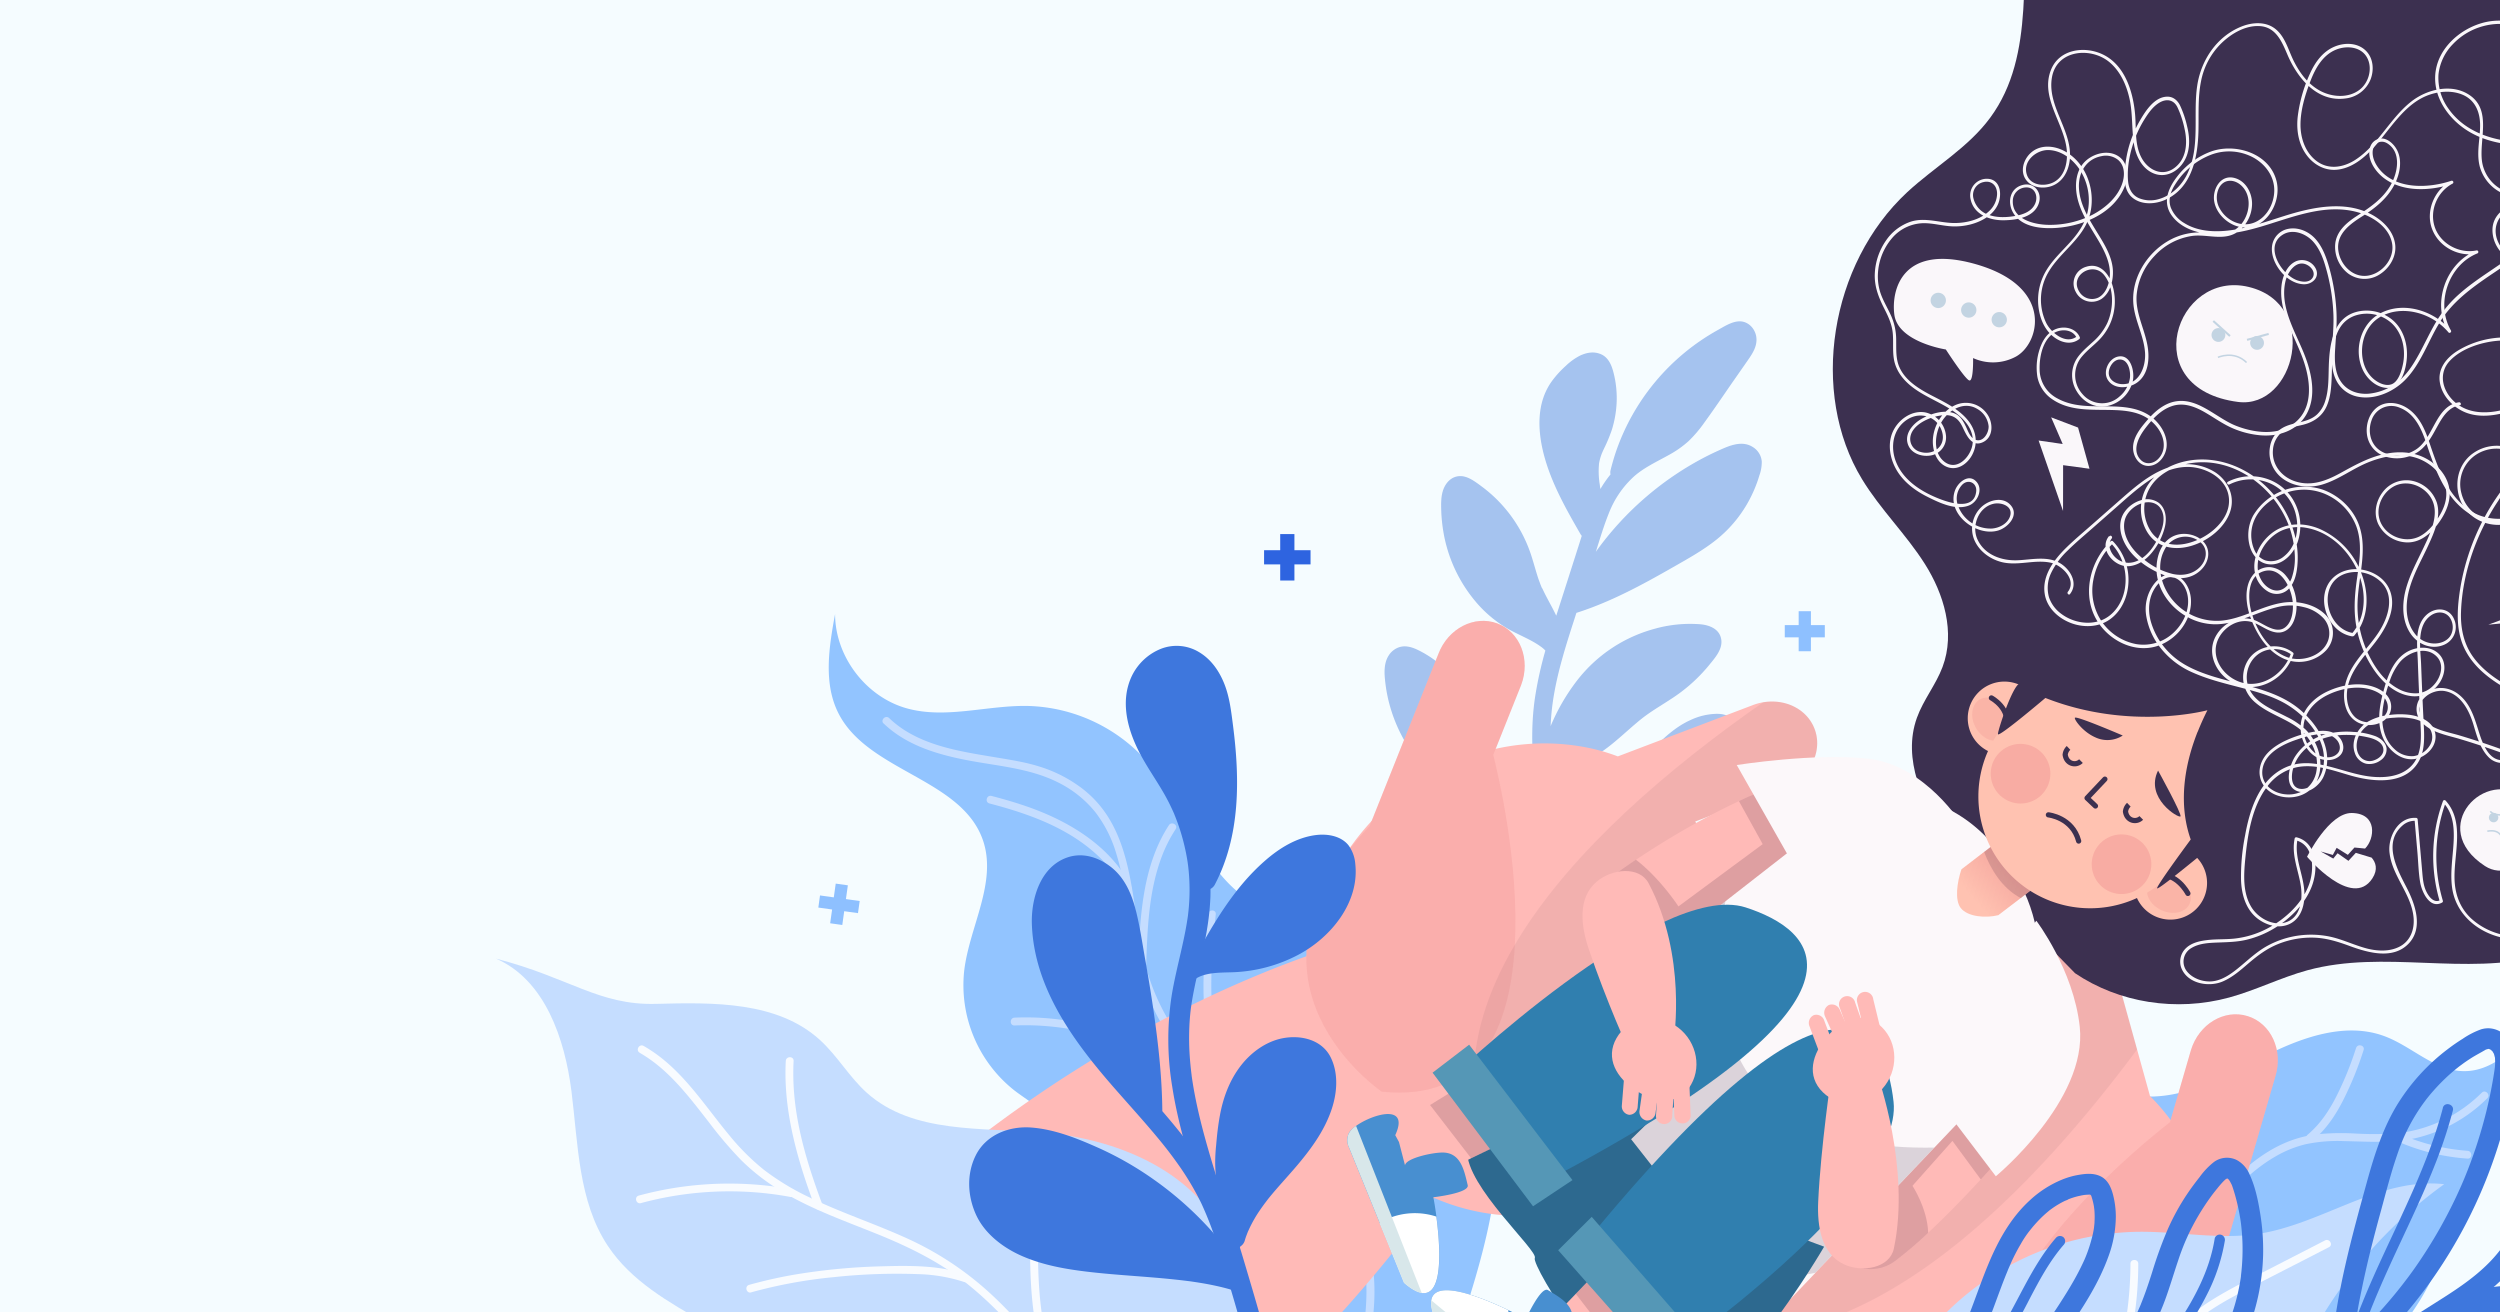 <svg xmlns="http://www.w3.org/2000/svg" xmlns:xlink="http://www.w3.org/1999/xlink" viewBox="0 0 1200 630"><defs><style>.cls-1,.cls-17,.cls-19,.cls-27,.cls-28{fill:none;}.cls-2{isolation:isolate;}.cls-3{fill:#f5fcff;}.cls-4{clip-path:url(#clip-path);}.cls-5{fill:#6697e3;opacity:0.56;}.cls-6{fill:#92c4ff;}.cls-7{fill:#c5ddff;}.cls-8{fill:#ffbab7;}.cls-18,.cls-9{fill:#ed8a8d;mix-blend-mode:multiply;}.cls-9{opacity:0.26;}.cls-10,.cls-12{fill:#2d122d;}.cls-10{opacity:0.06;}.cls-11{fill:#3c3050;}.cls-12{opacity:0.16;}.cls-13{fill:#fcf8fa;}.cls-14{fill:#2d698f;}.cls-15{fill:#ffc2b1;}.cls-16{fill:url(#linear-gradient);}.cls-17,.cls-19{stroke:#3c3050;stroke-width:2.5px;}.cls-17{stroke-linecap:round;stroke-linejoin:round;}.cls-18{opacity:0.38;}.cls-19,.cls-27,.cls-28{stroke-miterlimit:10;}.cls-20{fill:#488fd0;}.cls-21{fill:#fff;}.cls-22{fill:#d8e7ea;}.cls-23{fill:#307faf;}.cls-24{fill:#5597b6;}.cls-25{fill:#faf7fa;}.cls-26{fill:#c3d4e2;}.cls-27,.cls-28{stroke:#c3d4e2;}.cls-27{stroke-width:0.75px;}.cls-29{fill:#f8fbff;}.cls-30{fill:#2e64e0;}.cls-31{fill:#8ec0ff;}.cls-32{fill:#3e77dd;}</style><clipPath id="clip-path"><rect class="cls-1" x="80.05" width="1262.9" height="663.02"/></clipPath><linearGradient id="linear-gradient" x1="1141.91" y1="298.15" x2="1143.94" y2="340.17" gradientTransform="translate(497.97 -673.53) rotate(51.33)" gradientUnits="userSpaceOnUse"><stop offset="0" stop-color="#ef9593"/><stop offset="0.99" stop-color="#ef9593" stop-opacity="0"/></linearGradient></defs><g class="cls-2"><g id="BACKGROUND"><rect class="cls-3" width="1200" height="630"/></g><g id="OBJECTS"><g class="cls-4"><path class="cls-5" d="M845.64,221.47a9,9,0,0,0-4.19-6.83c-4.48-2.94-9.65-1.37-14.15.56q-5.06,2.18-9.92,4.73A149.14,149.14,0,0,0,766,264.86c2-6.32,3.87-12.68,6.36-18.79a46.57,46.57,0,0,1,11.26-16.73c5-4.72,11.45-7.6,17.63-11.06a48.41,48.41,0,0,0,9.23-6.52,60.15,60.15,0,0,0,7.61-8.93c4.75-6.5,9.24-13.21,13.84-19.82l7.11-10.2c2.39-3.44,4.76-7.16,3.9-11.55-.79-4-4.23-7.31-8.45-7-3.49.22-7.17,2.63-10.18,4.29a106.33,106.33,0,0,0-48.67,58.31c-1,3-1.88,6-2.6,9a4.77,4.77,0,0,0,0,1.88,54.32,54.32,0,0,0-4.85,7c-.08-.55-.17-1.11-.25-1.67,0-.3-.09-.6-.13-.9,0-.11-.07-.51-.09-.69a39.31,39.31,0,0,1-.2-8.74c0-.2.08-.58.09-.65.07-.39.15-.78.24-1.16.16-.64.34-1.28.55-1.91.12-.38.26-.75.4-1.12,0-.06.2-.5.27-.67.28-.65.57-1.29.87-1.93a74.08,74.08,0,0,0,3.77-9.07,50.81,50.81,0,0,0,2-9.54,48.84,48.84,0,0,0-1.42-18.56c-.88-3.2-2.4-6.5-5.59-8-3.38-1.56-6.81-1-10.1.47a28.5,28.5,0,0,0-7,5,47.77,47.77,0,0,0-6.26,6.77c-7.94,10.44-7.42,24-4.21,36.15,3.59,13.54,10.6,25.86,17.54,37.91a4,4,0,0,0,.58.77c-.73,2.3-1.44,4.6-2.18,6.88l-7.5,23.46q-1.28,4-2.57,8c-1.31-2.83-2.85-5.56-4.31-8.32-.81-1.53-1.6-3.07-2.31-4.64L740,282l-.51-1.28c-.34-.89-.65-1.79-1-2.69-1.21-3.62-2.18-7.32-3.34-10.95a66.75,66.75,0,0,0-23.91-33.55c-2.91-2.15-6.5-5-10.28-5-4.3,0-7.21,3.3-8.4,7.15-.92,3-.85,6.34-.76,9.44a75.53,75.53,0,0,0,1,10,69.9,69.9,0,0,0,15.93,34.16,59.14,59.14,0,0,0,14.41,12.15c2.78,1.67,5.72,3,8.62,4.45,1.47.72,2.94,1.46,4.36,2.28.71.4,1.4.82,2.08,1.26.29.19.58.38.86.58l.56.4.16.11a14.7,14.7,0,0,1,2,1.75A184.81,184.81,0,0,0,737,333.55c-2.54,16-1.61,31.88.64,47.82a95.26,95.26,0,0,0-9.47-9.27,77,77,0,0,1-7.32-7.24c-.28-.33-.56-.66-.83-1l-.12-.15-.17-.24c-.54-.76-1.06-1.54-1.53-2.34s-1-1.81-1.48-2.75c-.2-.41-.39-.82-.58-1.23l-.32-.72a.24.24,0,0,0,0-.07.89.89,0,0,1,0-.13c-1.63-4-3-8.17-4.77-12.16a61.83,61.83,0,0,0-5.36-9.69,69.35,69.35,0,0,0-16.25-16.93,52.06,52.06,0,0,0-9.47-5.76c-2.6-1.17-5.46-1.94-8.29-1.05a9.51,9.51,0,0,0-5.11,4c-2,3.07-2.17,7.08-1.86,10.61a73.82,73.82,0,0,0,1.87,11.43,74.72,74.72,0,0,0,23,37.86,86.11,86.11,0,0,0,21.1,13.23c8.32,3.82,16.87,7.14,25.33,10.62l4.73,2q.6,3.47,1.21,6.92c1.36,7.63,2.86,15.25,4.93,22.73,3.89,14,9.93,27.53,19.6,38.48a61.94,61.94,0,0,0,7.2,6.92,4.57,4.57,0,0,0,6.28,0c1.56-1.57,1.86-4.75,0-6.28-10.65-8.72-17.63-20.81-22-33.52-.11-.32-.21-.63-.31-1,12.94-6.51,21.79-18.5,31.82-28.56a96.47,96.47,0,0,1,8.46-7.56l.51-.39,1.25-.93c.9-.66,1.8-1.3,2.7-1.94,1.65-1.17,3.31-2.31,5-3.47,7.11-4.95,14-10.1,19.23-17.08,4.77-6.34,8.1-14.57,7.18-22.61-.29-2.59-.76-5.07-2.62-7.05s-4.7-2.44-7.33-2.41a30.86,30.86,0,0,0-12.44,3c-7.26,3.26-13.31,8.94-18.72,14.66a206.78,206.78,0,0,0-16.06,19.27,200.52,200.52,0,0,0-23,40.64c-2.49-10.59-4.13-21.41-5.86-32.1-.77-4.73-1.48-9.49-2-14.26a3.54,3.54,0,0,0,.22-.6c.35-1.54.73-3.07,1.14-4.6a38.5,38.5,0,0,0,16.68-4.76c7.16-3.8,13.15-9.44,19.21-14.73,1.49-1.3,3-2.59,4.53-3.83l1.09-.86h0l.5-.38c.87-.65,1.76-1.29,2.66-1.91,3.41-2.34,7-4.47,10.42-6.74a78.2,78.2,0,0,0,18-16c2.78-3.44,6.65-7.61,6-12.37-.67-4.94-5.33-6.94-9.74-7.39a63,63,0,0,0-22.77,2.28A70.09,70.09,0,0,0,756.72,327a96.89,96.89,0,0,0-12.42,21.55c.12-3,.35-6,.71-9,1.86-15.52,6.9-30.54,11.66-45.37C773,289,788.16,280.77,803,272.29c7.67-4.38,15.47-8.66,22.25-14.38a61.24,61.24,0,0,0,14.71-18.49,63.62,63.62,0,0,0,4.54-11.2A18.81,18.81,0,0,0,845.64,221.47Z"/><path class="cls-6" d="M837.12,597.86c10.7-26,26.45-50.38,48.61-67.62s51.23-26.67,78.85-21.65c23.54,4.28,45.27,18.56,69.18,17.73,19.55-.68,37.1-11.36,54.62-20.06s38-15.73,56.31-8.84c13.12,4.93,24.07,16.68,38.08,16.73,17.54.06,29-17.56,43-28.11a60,60,0,0,1,47.84-10.59,163.89,163.89,0,0,0-82.94,79.92c-10,21.12-15.33,44.3-26.69,64.7a125.08,125.08,0,0,1-70.27,57.61c-29.23,9.38-60.65,7.59-91.31,9.09s-63.16,7.33-85.57,28.3"/><path class="cls-7" d="M1191.3,524.44a67.84,67.84,0,0,1-26.7,16.48,66,66,0,0,1-15.49,3.17,163.78,163.78,0,0,1-18.67,0,116.29,116.29,0,0,0-18,.34,55.57,55.57,0,0,0-16.2,4.41c-9.7,4.28-18.1,11.16-25.5,18.65-8.27,8.38-15.49,17.72-23.51,26.33a119,119,0,0,1-25.55,21.05,113.57,113.57,0,0,1-29.34,12.47c-11.27,3-22.71,3.8-34.34,4-20.8.38-45.18.75-60.3,17.48a37.74,37.74,0,0,0-4.23,5.68c-1.27,2.06,2,4,3.24,1.89,11.53-18.86,36.21-20.84,56-21.21,12-.23,23.84-.46,35.57-3a116.79,116.79,0,0,0,55.87-29.89c8.48-8.17,15.74-17.47,23.62-26.2,7.23-8,15.1-15.62,24.49-21a53.75,53.75,0,0,1,14.55-5.88,75,75,0,0,1,18.5-1.47c11.73.22,23.38,1.19,34.91-1.61a72,72,0,0,0,27.94-13.81,70.43,70.43,0,0,0,5.75-5.17c1.7-1.71-1-4.37-2.65-2.65Z"/><path class="cls-7" d="M1130.92,503a157,157,0,0,1-9.33,23c-3.58,7.09-7.82,13.49-13.93,18.66-1.85,1.56.82,4.2,2.65,2.65,6.33-5.35,10.81-12.07,14.52-19.42a162.7,162.7,0,0,0,9.7-23.84c.74-2.31-2.88-3.3-3.61-1Z"/><path class="cls-7" d="M1152.69,548.66a100.76,100.76,0,0,0,31.72,7.47c2.41.17,2.4-3.58,0-3.75a98.13,98.13,0,0,1-30.73-7.33,1.87,1.87,0,0,0-2.3,1.3,1.92,1.92,0,0,0,1.31,2.31Z"/><path class="cls-6" d="M565.57,663.1c-33-20.18-54.83-57.56-56.18-96.23-.34-9.7.35-20.14-4.89-28.32-4.2-6.58-11.46-10.41-17.64-15.18a64.39,64.39,0,0,1-24-57.81c2.65-21.05,15.78-42,9-62.1-10.11-29.73-55-33-69.31-60.9-7.43-14.46-4.66-31.83-1.71-47.82,0,20.36,14.82,39.82,34.44,45.27,18.81,5.23,38.74-1.59,58.26-1.15a79.22,79.22,0,0,1,56.9,26.49c18.33,20.8,25.67,51.26,48.78,66.58,16.94,11.23,38.64,11.69,57.78,18.5A90.62,90.62,0,0,1,701,484.36c18.86,27.58,20.91,63.65,15,96.54S697.25,645,688.23,677.12c-6.55,23.31-11,47.14-15.51,70.93"/><path class="cls-7" d="M424.22,347.34c10.71,10.23,25.08,14.62,39.29,17.42,14.86,2.93,30.62,3.86,44.34,10.79a53.52,53.52,0,0,1,17.85,14.21,60.57,60.57,0,0,1,10,19.61c4.5,14.27,5.52,29.33,8.19,44,2.82,15.52,8.24,30.27,17,43.42,9,13.47,21,23.87,34.12,33.15,13.33,9.4,27.45,18.07,38.35,30.4a91.69,91.69,0,0,1,20.89,42.27c3.39,16.67,1,33.24-2.17,49.74-3.12,16.27-6.85,33-4.58,49.59a63.74,63.74,0,0,0,2.8,11.9c.77,2.28,4.39,1.3,3.61-1-5.55-16.34-3.12-33.61,0-50.18s7-33.43,5.51-50.46A95.83,95.83,0,0,0,644,568.05c-9-13.6-21.51-23.63-34.77-32.86-13.42-9.33-27.15-18.27-37.86-30.8a104.63,104.63,0,0,1-22-42.84c-6.88-28-4.2-62.36-28.91-82.28a65.61,65.61,0,0,0-20.53-11c-7.11-2.37-14.58-3.49-21.94-4.73-14.51-2.44-29.83-4.64-42.66-12.35a48.48,48.48,0,0,1-8.52-6.5c-1.74-1.67-4.4,1-2.65,2.65Z"/><path class="cls-7" d="M474.93,385.66c20.3,5.29,41,12.84,55.59,28.64a59.87,59.87,0,0,1,9.33,13.37c1.09,2.15,4.33.26,3.23-1.89-9.75-19.19-28.91-31-48.57-38.1-6.09-2.19-12.32-4-18.58-5.63-2.34-.61-3.34,3-1,3.61Z"/><path class="cls-7" d="M550.17,463.06c.58-17.47,1.25-35.44,7.52-52A68.11,68.11,0,0,1,564.31,398c1.32-2-1.92-3.91-3.24-1.9-9.93,15.27-12.82,33.65-14,51.49-.33,5.14-.52,10.29-.69,15.44-.08,2.42,3.67,2.42,3.75,0Z"/><path class="cls-7" d="M486.93,492.24c23.72-1.09,46.83,5.41,69,13.31,6.31,2.26,12.57,4.64,18.83,7,2.26.86,3.24-2.76,1-3.61-22.27-8.49-44.88-17-68.71-19.74a124.77,124.77,0,0,0-20.08-.73c-2.4.11-2.41,3.86,0,3.75Z"/><path class="cls-7" d="M592.67,524c-11-19.7-12.14-42.9-10.79-64.95.42-6.75,1-13.49,1.69-20.22.22-2.41-3.53-2.39-3.75,0-2.19,23.21-4.33,47.16,2.41,69.87a83.6,83.6,0,0,0,7.2,17.19c1.18,2.11,4.42.22,3.24-1.89Z"/><path class="cls-8" d="M880.61,480.66c-3.78-7.85-14-10.69-22.88-6.35l-35.9,16.86c.18-.76.36-1.51.53-2.28l54-22.73c12.07-5.31,18.15-18.26,13.58-28.92s-18.07-15-30.14-9.67L826.72,441.5c-.07-1.34-.16-2.68-.27-4l55-24.51c11.9-5.54,17.58-18.61,12.68-29.18s-18.52-14.64-30.42-9.09l-3.25,1.45c9.7-5.73,14.33-16.93,10.4-26.66-4.38-10.86-17.76-15.75-29.88-10.91l-64.42,24.47a92.5,92.5,0,0,0-19.12-5c-59.4-9.16-117.29,33.64-129.31,95.59-.34,1.77-.63,3.53-.89,5.29-56.33,20.14-159.4,69.1-254.74,178.79-34.12,39.25-.78,103.26,45,127.95h0c57.36,31,96.41-17.36,145.86-58.38,60.8-50.45,101.21-99.06,125.1-132.28a102.72,102.72,0,0,0,25.48,7.38c41.74,6.44,73-14.43,92-48.89l65.5-30.77C880.3,498.38,884.4,488.5,880.61,480.66Zm-65.69-84.22c-.39-.71-.81-1.41-1.22-2.11L854,379Z"/><path class="cls-8" d="M716.76,362.34l13.39-33.54c4.64-12.2-.5-25.44-11.47-29.56s-23.62,2.43-28.25,14.63l-33,82.63C585.85,471.71,663.25,524,663.25,524,757.53,533.79,721.44,380.79,716.76,362.34Z"/><path class="cls-9" d="M716.76,362.34l13.39-33.54c4.64-12.2-.5-25.44-11.47-29.56s-23.62,2.43-28.25,14.63l-33,82.63C585.85,471.71,663.25,524,663.25,524,757.53,533.79,721.44,380.79,716.76,362.34Z"/><path class="cls-10" d="M880.61,480.66c-3.78-7.85-14-10.69-22.88-6.35l-35.9,16.86c.18-.76.36-1.51.53-2.28l54-22.73c12.07-5.31,18.15-18.26,13.58-28.92s-18.07-15-30.14-9.67L826.72,441.5c-.07-1.34-.16-2.68-.27-4l55-24.51c11.9-5.54,17.58-18.61,12.68-29.18s-18.52-14.64-30.42-9.09l-3.25,1.45c9.7-5.73,14.33-16.93,10.4-26.66-3.75-9.29-14.08-14.19-24.58-12.38-90.4,63.05-184.26,157.22-115,246.37,33.11-1,58.35-20.51,74.67-50l65.5-30.77C880.3,498.38,884.4,488.5,880.61,480.66Zm-65.69-84.22c-.39-.71-.81-1.41-1.22-2.11L854,379Z"/><path class="cls-8" d="M1009.86,1005.45c40.43-139.6,25.66-252.74,12-311,1.34-1.17,2.67-2.37,4-3.62,45.52-43.7,50.07-115.55,10.15-160.48-1.31-1.48-2.63-2.88-4-4.22l-22.49-81c-3.28-12.63-15.14-20.52-26.49-17.62s-17.9,15.51-14.62,28.14l13.07,47.07c-2.17-.1-4.35-.07-6.54,0L966,445c-1.79-13-12.6-22.23-24.14-20.62s-19.43,13.48-17.64,26.49l9.85,63.42c-1.23.63-2.46,1.27-3.69,1.94L925.27,477c-1.47-13.1-12-22.59-23.51-21.18S882.12,469,883.59,482.06l1.67,12.85a14.54,14.54,0,0,0-10.08-2.57c-8.64,1.07-14.72,9.88-13.56,19.67l8.15,60.34c-25.55,38-30.06,80.88,1.37,116.25a102.39,102.39,0,0,0,20,17.4c-14.95,38.1-33.87,98.41-43.27,176.86-7.64,63.79-27,122.8,30.08,154.2h0C923.54,1062.12,995.39,1055.4,1009.86,1005.45Z"/><path class="cls-8" d="M1041.61,538.64,1051.67,504c3.85-12.48,16-19.76,27.22-16.26s17.13,16.43,13.29,28.9L1067.4,602c10.22,103.34-83,97-83,97C904.05,648.79,1026.57,550.31,1041.61,538.64Z"/><path class="cls-9" d="M1041.61,538.64,1051.67,504c3.85-12.48,16-19.76,27.22-16.26s17.13,16.43,13.29,28.9L1067.4,602c10.22,103.34-83,97-83,97C904.05,648.79,1026.57,550.31,1041.61,538.64Z"/><path class="cls-10" d="M1025.81,503.74l-16.27-58.58c-3.28-12.63-15.14-20.52-26.49-17.62s-17.9,15.51-14.62,28.14l13.07,47.07c-2.17-.1-4.35-.07-6.54,0L966,445c-1.79-13-12.6-22.23-24.14-20.62s-19.43,13.48-17.64,26.49l9.85,63.42c-1.23.63-2.46,1.27-3.69,1.94L925.27,477c-1.47-13.1-12-22.59-23.51-21.18S882.12,469,883.59,482.06l1.67,12.85a14.54,14.54,0,0,0-10.08-2.57c-8.64,1.07-14.72,9.88-13.56,19.67l8.15,60.34c-14.63,21.74-22.34,45.1-20.38,67.73C914.16,632,976.61,569.84,1025.81,503.74Z"/><path class="cls-11" d="M933.39,403.05c-10.09-17.66-20.48-38.49-13.26-58.55,3.08-8.55,9.1-15.83,12.29-24.35,6.26-16.68.58-35.13-8.48-49.45S902.59,244.53,893.77,230c-25.22-41.46-15.47-103.28,21.72-137.78C928.61,80.09,944.6,71,955.28,56.53c22.34-30.32,13.94-71.66,18.29-108.71,6.72-57.23,47.79-108.71,98.72-134.32s110-27.36,162.74-12.87,99.9,44.19,142.1,78.88C1426.4-80,1471.39-29.58,1487.52,34.24s-4,142.88-60,179.65c-10.43,6.84-21.7,12.05-32.44,18.3-45,26.23-79.92,71.67-94.09,122.55-3.73,13.39-6.1,27.15-11.1,40.16-11.83,30.82-38.94,55.6-69.8,63.82-36.91,9.83-75.65-3-112.51,7-12.74,3.48-24.81,9.6-37.55,13.08-25.38,6.93-52.86,2.61-74-11.65Z"/><path class="cls-8" d="M994.12,483.09s-1.26,30.84-18.32,53.63c-12.45,16.64-45.62,53.25-66.22,68.6a19.4,19.4,0,0,1-26.08-2.66h0a19.41,19.41,0,0,1-.44-25.32l45.8-78.23Z"/><path class="cls-12" d="M950.77,566.12c8.36-9.08,16-17.88,21.4-24.72l.35-11.3-26.19-35.27-17.47,4.28-45.8,78.23a19.41,19.41,0,0,0,.44,25.32h0a19.4,19.4,0,0,0,26.08,2.66,194.29,194.29,0,0,0,15.93-13.59c-.34-11.66-7.53-22.54-7.53-22.54l19.19-21.57Z"/><path class="cls-13" d="M977.43,441.94s17.87,23.46,20.85,50.93C1002.1,528.15,958,564.6,958,564.6l-36-47.39Z"/><path class="cls-8" d="M926.15,398.61S883.6,367.85,856.31,376c-19.1,5.67-53.19,23.44-81,43.65-8.18,5.95-16.52,19.72-7.51,33.82h0a19.55,19.55,0,0,0,23.3,10.83l82.43-23.87Z"/><path class="cls-12" d="M873.53,440.4,908,413l-41.52-38.4A35.23,35.23,0,0,0,856.31,376a165.48,165.48,0,0,0-21.62,8.55l11.41,20.63-40.45,29.9S797,421.7,785.26,412.67c-3.38,2.27-6.71,4.6-10,6.95-8.18,5.95-16.52,19.72-7.51,33.82a19.55,19.55,0,0,0,23.3,10.83Z"/><path class="cls-13" d="M941.88,396S924.39,367.46,897,364.21c-25.42-3-63.36,3-63.36,3l25.72,45.33Z"/><path class="cls-13" d="M963.91,415.49h0c-18.1-30.22-53.57-42.27-79.23-26.9l-137.26,107c1.62,55.76,91.44,153.58,98.37,142.33l97-102.12C984.64,504.33,988.11,446.18,963.91,415.49Z"/><path class="cls-12" d="M828.19,432.61l-80.77,62.93c.66,22.76,16,52.53,34.44,79a37.29,37.29,0,0,0,27.33-.79l57.28,38.13,4.87-.94,57.06-60.11C822.33,552.89,820.19,477.39,828.19,432.61Z"/><path class="cls-14" d="M859.51,471.76l-76.57,75.07L801.89,571l73.69,27.41s-46.59,80.2-74.3,76.66-66.35-67.72-64.57-71.22-33.09-34.47-32.44-51.31,120.24-94.22,120.24-94.22Z"/><path class="cls-15" d="M941.5,417.27c-2.22,6.45-3.22,14.81-.39,18.52,3.34,4.35,12.13,5,18.09,3.48l16.56-12.67-17.15-22.42Z"/><path class="cls-16" d="M941.5,417.27c-2.22,6.45-3.22,14.81-.39,18.52,3.34,4.35,12.13,5,18.09,3.48l16.56-12.67-17.15-22.42Z"/><path class="cls-12" d="M952.39,408.94c3.12,8.21,8.47,17.29,17.53,22.13l5.84-4.47-17.15-22.42Z"/><path class="cls-11" d="M1074.58,313.1l-6.88-6.56c-24.33-23.19-60.4-24.84-80.57-3.68l-6.26,6.56.11.11c-10.8,10.41-21.6,23-21.6,23L965.2,338c-17.08,20.86-14.49,53.3,6.81,74.85h0c22.44,22.71,57.22,24.79,78,4.82l3.42,3.2c4.09-1.37,28.61-27.48,28.61-27.48C1102.26,372.25,1098.9,336.29,1074.58,313.1Z"/><path class="cls-15" d="M974.49,357.28a17.6,17.6,0,1,1,.15-24.89A17.6,17.6,0,0,1,974.49,357.28Z"/><path class="cls-9" d="M950.42,335.67c-4,2.21-5,8.28-2.07,13.55s8.5,7.76,12.53,5.55,5-8.28,2.07-13.56S954.45,333.46,950.42,335.67Z"/><path class="cls-15" d="M1054.16,436.34a17.6,17.6,0,1,1,.15-24.89A17.61,17.61,0,0,1,1054.16,436.34Z"/><path class="cls-9" d="M1031.1,425c-1.85,4.22,1.12,9.59,6.63,12s11.47,1,13.32-3.26-1.13-9.58-6.63-12S1033,420.83,1031.1,425Z"/><path class="cls-17" d="M955.86,335s9.43,4.95,7.19,14.49"/><path class="cls-17" d="M1050.19,428.85s-5.5-10.67-15.06-8.55"/><path class="cls-15" d="M1057.59,338.13l-9.51-9.62a46.92,46.92,0,0,0-66.35-.4l-16.16,16a53.68,53.68,0,0,0-.45,75.91h0a53.67,53.67,0,0,0,75.91.45l16.16-16A46.9,46.9,0,0,0,1057.59,338.13Z"/><path class="cls-18" d="M978.72,382.62a14.31,14.31,0,1,1,2.39-20.09A14.31,14.31,0,0,1,978.72,382.62Z"/><path class="cls-18" d="M1027.19,426.07a14.31,14.31,0,1,1,2.39-20.09A14.31,14.31,0,0,1,1027.19,426.07Z"/><path class="cls-11" d="M1054.87,351.21c-9.51,24.06-7,41.43-3.32,51.73-5.43,7.37-17,23.25-16.08,23.48s12.8-9.44,20-15.3a25.51,25.51,0,0,0,2.06,2.94s66.33-40.76,13.53-95.69-101.86,9.8-101.86,9.8c-3.47,1.92-10.11,21.93-10.2,24.18-.07,1.76,15.74-11.39,22.79-17.33,40.62,16,77.77,5.89,77.77,5.89q-2.68,5.34-4.64,10.3"/><path class="cls-17" d="M983.23,391.13s11.56,1.19,14.53,12.58"/><path class="cls-19" d="M1027.81,392.6c-2.41,2.4-6.94,1.39-7.57-3.06a5.2,5.2,0,0,1,1.61-3.27"/><path class="cls-19" d="M998.86,365.33c-2.41,2.41-6.94,1.4-7.57-3.05A5.2,5.2,0,0,1,992.9,359"/><polyline class="cls-17" points="1010.35 373.99 1001.78 383.06 1005.82 386.88"/><path class="cls-11" d="M1005.77,353.93a13.53,13.53,0,0,0,13.15-.88s-22-9.46-22.95-8.55C995.37,345.07,999.54,351.2,1005.77,353.93Z"/><path class="cls-11" d="M1035.87,369.87s11.58,20.94,10.76,22S1029.38,383.05,1035.87,369.87Z"/><path class="cls-8" d="M890.26,515.17h0a23.67,23.67,0,0,0-33.77,1.63L741.79,636.22l-50.33-6,60.28,47.14L762,658.46,889.92,550.2A23.66,23.66,0,0,0,890.26,515.17Z"/><polygon class="cls-12" points="816 558.95 756.37 621.04 776.05 646.55 836.51 595.39 816 558.95"/><path class="cls-20" d="M752.49,657l-9.75-6.23c3.49.77,10.7-11.68,11.74-16.25,1.74-7.68-5.46-11.61-11.45-15.26-3.39-2.06-10.63,13.87-10.63,13.87s-57.08-31.49-43.41.66l53.44,45.08a8.14,8.14,0,0,0,6.44,2.36h0c6.81-.58,26.68-24,6.22-21.5Z"/><path class="cls-21" d="M715.69,650.87a33.2,33.2,0,0,0,8.33-22c-15.31-7.34-45.36-19.37-35,4.92l23.73,20A32.36,32.36,0,0,0,715.69,650.87Z"/><path class="cls-22" d="M748.87,681.18h0a10.47,10.47,0,0,0,4.63-2.25c-17.6-14.49-50-41.14-66.49-54.79-.37,2.24.17,5.35,2,9.6l53.44,45.08A8.14,8.14,0,0,0,748.87,681.18Z"/><path class="cls-23" d="M759.51,598.29l39.28,54.07s114.93-79.74,110.12-123.47C905.21,495.27,882.92,447,759.51,598.29Z"/><polygon class="cls-24" points="764.03 584.09 817.77 645.72 801.08 660.22 747.93 600.11 764.03 584.09"/><path class="cls-8" d="M849,461.09h0a23.67,23.67,0,0,1-12,31.61L687.91,564.78,678,614.5l-26.15-71.92L673,538.7l142.56-88.13A23.66,23.66,0,0,1,849,461.09Z"/><polygon class="cls-12" points="773.66 483.71 762.37 483.46 686.43 530.41 706.14 555.96 791.18 514.84 773.66 483.71"/><path class="cls-20" d="M671.51,548.18l2.9,11.2c.35-3.55,14.43-6.55,19.09-6.12,7.84.72,9.35,8.78,11,15.61.92,3.85-16.48,5.81-16.48,5.81s12.27,64-14.07,41.07L647.6,551a8.15,8.15,0,0,1-.25-6.86h0c2.66-6.29,31-17.94,22.37.74Z"/><path class="cls-21" d="M665.9,585.06a33.27,33.27,0,0,1,23.54-1.1c2.23,16.84,4.37,49.13-15.53,31.79L662.23,587A30.42,30.42,0,0,1,665.9,585.06Z"/><path class="cls-22" d="M647.35,544.12h0a10.54,10.54,0,0,1,3.57-3.7c8.33,21.22,23.65,60.24,31.51,80.19-2.25-.35-5-1.83-8.52-4.86L647.6,551A8.15,8.15,0,0,1,647.35,544.12Z"/><path class="cls-23" d="M740,568l-45.09-49.33s101.17-96.59,143-83.11C870.12,446,913,477.49,740,568Z"/><polygon class="cls-24" points="754.78 566.45 705.19 501.45 687.63 514.89 735.86 579.02 754.78 566.45"/><path class="cls-8" d="M872.73,576.85c1.21-26.19,6.36-60.86,6.36-60.86l22.14.17s16,44.52,7.82,83.16c-2,9.39-15.13,11.59-23.85,7.6h0C874.26,601.9,872.19,588.7,872.73,576.85Z"/><path class="cls-8" d="M875,524.31c-8-7.73-5.4-18.48,2.39-27.14s17.88-11.95,25.83-4.21,8.09,21,.29,29.68S882.91,532,875,524.31Z"/><path class="cls-8" d="M876.07,488l8.76,19.52,7.09-3.12-8.75-19.52a4.12,4.12,0,0,0-5.29-2.49A4.21,4.21,0,0,0,876.07,488Z"/><path class="cls-8" d="M883.1,483.76l7.14,20.06,7.37-2.5-7.14-20.06a3.92,3.92,0,1,0-7.37,2.5Z"/><path class="cls-8" d="M891.51,481.3l5,20.58,7.65-1.69-5-20.58a3.94,3.94,0,1,0-7.65,1.69Z"/><path class="cls-8" d="M868.53,492.55l7.35,19.55,7.15-2.6L875.68,490a4,4,0,0,0-5-2.75A4.11,4.11,0,0,0,868.53,492.55Z"/><path class="cls-8" d="M762.61,455.58c8.37,24.85,19.58,49.56,19.58,49.56l21.25-6.25s6.41-40-12.09-74.89c-4.5-8.48-17.73-7-25-.75h0C757.19,431.08,758.83,444.34,762.61,455.58Z"/><path class="cls-8" d="M775.93,498.28c-5.52,9.62-.12,19.26,9.76,25.44s20.47,6.57,26-3.05,2-22.44-7.88-28.62S781.45,488.66,775.93,498.28Z"/><path class="cls-8" d="M787,532.91l3-21.17,7.68,1L794.68,534a4.12,4.12,0,0,1-4.4,3.85A4.21,4.21,0,0,1,787,532.91Z"/><path class="cls-8" d="M794.91,535l1.35-21.25,7.78.38-1.35,21.25a3.92,3.92,0,1,1-7.78-.38Z"/><path class="cls-8" d="M803.68,535.08l-.87-21.16,7.81-.48.87,21.16a3.94,3.94,0,1,1-7.81.48Z"/><path class="cls-8" d="M778.49,530.58l1.68-20.82,7.59.54-1.68,20.81a4.06,4.06,0,0,1-4.07,4A4.1,4.1,0,0,1,778.49,530.58Z"/><polygon class="cls-25" points="984.55 200.32 997.47 205.24 1002.96 225 990.29 223.28 990.26 245.27 978.53 211.45 990.09 213.12 984.55 200.32"/><path class="cls-25" d="M1012.21,257.46c-4.92,6.36,2.89,15,9.8,14.3,4.4-.42,8.15-3.15,10.88-6.48a30.89,30.89,0,0,0,6.31-12.59c.87-4,.41-8.72-3.07-11.39a9.59,9.59,0,0,0-8.73-1.11,14.59,14.59,0,0,0-7.9,6c-2.13,3.31-2.19,7.39-1.06,11.08,2.71,8.87,11.69,15.47,20,18.66,4.64,1.79,10,2.41,14.59.1,3.6-1.82,6.6-5.34,6.91-9.48.56-7.64-8.2-11.58-14.68-9.91-8.32,2.15-11,12.07-9.9,19.6,1.32,8.71,7.53,16.27,15.24,20.25a27.92,27.92,0,0,0,12.39,3.17c5.26.07,10.39-1.43,15.3-3.19,5.1-1.83,10.1-4,15.4-5.2a25.84,25.84,0,0,1,12,.12,18.59,18.59,0,0,1,9.75,5.56,10.74,10.74,0,0,1,2.06,10.46c-2.66,7.57-12.71,10.62-19.75,8-8.82-3.27-14.52-12.69-17-21.34-1.82-6.35-2.25-17.32,5.63-19.82,8.34-2.65,13.32,7.65,14.08,14.31.44,3.91,0,9.17-3,12.07-4,3.9-9.45-.17-13.34-2.08a14.22,14.22,0,0,0-11.7-.86,17.19,17.19,0,0,0-8.89,7.76c-4.19,7.78-.29,16.87,6.74,21.41,7.61,4.93,17.14,3.33,23.77-2.49a23.89,23.89,0,0,0,6.84-10.36.77.77,0,0,0-.34-.85c-6.75-5.07-17-3.43-21.49,3.76a15.53,15.53,0,0,0-2,11.51,16.8,16.8,0,0,0,5.69,8.94c5.88,5,13.55,7.2,19.82,11.62,6.52,4.6,10.79,13.09,9.32,21.13a13.61,13.61,0,0,1-5.54,9,14.63,14.63,0,0,1-9.08,2.17c-6.5-.48-12.39-5.22-11.23-12.24,1.26-7.61,9.78-11.81,16.3-14,4.2-1.45,9.06-2.91,13.53-2.6a8,8,0,0,1,6.18,3.2c1.27,1.83,1.61,4.28,0,6-2.76,2.94-7.79,2-10.71-.1a14.67,14.67,0,0,1-5.35-8.87c-1.77-8.45,3.94-15.46,11.18-19.05,6.94-3.44,16.25-5.11,23.48-1.61,3.08,1.49,5.67,4.14,5.5,7.78-.15,3.32-3,5.58-6,6.43a10.27,10.27,0,0,1-9.38-1.7c-3.23-2.82-4.4-7.26-4.25-11.41.37-10,7.81-17.3,13.54-24.72,5.35-6.92,10.72-16.63,6.88-25.51-2.57-5.92-9-9.35-15.27-9.68-6.56-.34-12.91,3.05-15.19,9.41-2.18,6.09-.27,13.34,4,18.05a14.72,14.72,0,0,0,8.28,4.74c1,.17,1.23-.19,1.84-1a23.3,23.3,0,0,0,1.73-2.47,24.18,24.18,0,0,0,2.41-5.43c2.45-8,1-16.85-2.53-24.28a37.63,37.63,0,0,0-18.72-18.32c-7.55-3.21-16.35-3.17-23,2-5.55,4.29-9.41,11.54-8.18,18.67a13.4,13.4,0,0,0,6.13,9.23,8.12,8.12,0,0,0,10.37-1.37c2.58-2.85,3.51-6.84,3.9-10.56a42.39,42.39,0,0,0-.5-11.9,49.08,49.08,0,0,0-10.2-21.8c-10.19-12.64-26.71-20.28-43-16.77-7.76,1.68-15.55,6.15-19.2,13.46a21.73,21.73,0,0,0,.61,20.08c9.36,16.2,35,5.52,40-9.16,2.58-7.49-.8-15-7.27-19.19a25.74,25.74,0,0,0-22.38-2.2c-9.28,3.22-16.75,10-24,16.34l-13.09,11.51c-3.94,3.47-8,6.85-11.75,10.52-5.91,5.78-11.83,13.48-10.46,22.28,1,6.5,6.2,11.42,12.09,13.81,6,2.44,13.43,2.41,18.94-1.38,6-4.12,9-11.29,9.18-18.43a26.56,26.56,0,0,0-7.46-19.23.76.76,0,0,0-1.06,0c-9.43,9-13.61,24-7.66,36.11,5.54,11.24,19.49,18.57,31.61,13.58a24.23,24.23,0,0,0,12.89-12.7c2.36-5.51,2.52-12.34-1.25-17.28-1.7-2.23-4.23-4-7.13-3.86-3.23.12-5.87,2.33-7.76,4.78a20,20,0,0,0-3.62,15.43,33.54,33.54,0,0,0,7.35,15.77,39.67,39.67,0,0,0,15.12,11.25c6.93,3.08,14.3,4.93,21.62,6.83s14.9,3.82,21.61,7.43c10.68,5.75,21.9,18.11,19.17,31.23a13.39,13.39,0,0,1-4.29,7.85c-2,1.63-4.93,3-7.52,2.23-3.61-1.14-3.46-5.82-2.79-8.81a19.31,19.31,0,0,1,4.77-8.84c5.2-5.63,12.72-7.95,20.23-8.06a45.73,45.73,0,0,1,11.71,1.3c2.79.7,6.57,2.25,6.82,5.61.18,2.55-2.22,4.51-4.43,5.24a5.9,5.9,0,0,1-7-2.05c-1.77-2.51-1.72-5.87-.74-8.67a12.87,12.87,0,0,1,6.69-7.14,28.59,28.59,0,0,1,10.7-2.54,31.79,31.79,0,0,1,9.08.48c2.76.62,5.6,1.76,7.43,4a7.55,7.55,0,0,1,.63,8.69,10.86,10.86,0,0,1-7.94,5.26,11.83,11.83,0,0,1-8.89-3.18c-6-5.31-6.84-13.59-5.58-21.07a71.69,71.69,0,0,1,3-11.54,28.92,28.92,0,0,1,5.06-9.46c4-4.6,11.94-7.59,17.11-3,4.45,3.91,2.58,10.44-1,14.21a12.13,12.13,0,0,1-7.3,3.84,16.88,16.88,0,0,1-9.82-2.19c-6.35-3.47-10.81-9.63-13.93-16a53.71,53.71,0,0,1-5.5-23.11c-.15-15.16,7.13-31.65-2.4-45.43a29.44,29.44,0,0,0-14.64-11.1,28.57,28.57,0,0,0-33.06,12.61,19.88,19.88,0,0,0-1.56,14.8c1.28,4.41,4.52,8.15,9.31,8.56,6.42.56,11.58-5,13.59-10.6a24.33,24.33,0,0,0-1.11-18.46,23.05,23.05,0,0,0-14.19-12.16,24.45,24.45,0,0,0-18.14,1.57c-.86.44-.1,1.74.76,1.29a23,23,0,0,1,20.24-.15,22.09,22.09,0,0,1,11.87,15.9c1.26,6.67-.44,14.43-6,18.81a9.59,9.59,0,0,1-8.95,1.9,9.12,9.12,0,0,1-5.09-4.73,17.93,17.93,0,0,1,.25-15.47c3-6,9.09-10.44,15.38-12.45a26,26,0,0,1,19.86,1.56A27.56,27.56,0,0,1,1131,252.56c3,8.07,1.55,16.83.37,25.1-1.15,8-1.76,15.86-.18,23.86a52.86,52.86,0,0,0,9.15,21.2c3.93,5.3,9.47,10.16,16.18,11.28a14.18,14.18,0,0,0,14.46-6.24c2.85-4.23,3.51-10.19-.45-14-4.4-4.19-11.67-3.38-16.34-.08-5.78,4.09-8.27,11.32-10.06,17.86-2.06,7.5-3.48,15.95,0,23.26,2.59,5.41,8.22,10.33,14.59,9.57,5.75-.69,11.34-6.2,10.21-12.29-1.1-5.89-7.34-8.34-12.62-9a38.5,38.5,0,0,0-9.77.16,25.53,25.53,0,0,0-9.86,3.11c-5.05,3-8.47,9.39-6.31,15.24a7.56,7.56,0,0,0,5.38,5,9,9,0,0,0,6.92-1.63,6.32,6.32,0,0,0,2.88-5.75c-.37-2.83-2.73-4.74-5.21-5.79a34.46,34.46,0,0,0-10.55-2.09,40,40,0,0,0-11.66.69,25.63,25.63,0,0,0-16.63,11.32c-2.61,4.3-5.33,13.75,1,16.33,5.06,2.08,10.94-2.57,12.86-7,5.4-12.37-2.91-25.48-12.55-33-12-9.33-28-10.82-42.07-15.46-6.82-2.25-13.55-5.19-18.78-10.23a34.55,34.55,0,0,1-9.61-15.84c-1.48-5.62-1-11.74,2.5-16.55,2.1-2.88,5.54-5.62,9.28-4.13,3.12,1.25,5.08,4.66,5.79,7.79,1.49,6.54-1.52,13.46-6.16,18a21.07,21.07,0,0,1-18.42,5.91,26,26,0,0,1-16.54-10.86,26.64,26.64,0,0,1-4-19.91,32.58,32.58,0,0,1,9.51-17.65h-1.06a25.25,25.25,0,0,1,6.86,20.53c-.78,7.11-5,14.24-12,16.67-6.26,2.16-13.58.59-18.79-3.37a16.26,16.26,0,0,1-5.77-7.78,16.53,16.53,0,0,1,.94-11.65,36.72,36.72,0,0,1,8-10.89c3.68-3.66,7.68-7,11.57-10.42l12.9-11.35c3.77-3.32,7.52-6.69,11.55-9.69,7.12-5.29,15.82-9.84,25-8.39,7.19,1.15,14.69,5.72,16.17,13.34,1.74,8.95-5.58,16.72-12.94,20.5-4.52,2.32-10,3.85-15.07,2.92a14.12,14.12,0,0,1-9.17-6,20.06,20.06,0,0,1-1-20.22c4-7.46,12.41-11.51,20.52-12.68,16.62-2.39,32.78,7,41.77,20.62a45.75,45.75,0,0,1,7.67,22.79,29.73,29.73,0,0,1-1.48,11.89c-1.59,4.12-5.35,7.35-9.89,5.24-3.74-1.74-6-5.76-6.38-9.77a17.4,17.4,0,0,1,2.62-10.31,20.84,20.84,0,0,1,8.21-7.73,19.9,19.9,0,0,1,12.28-1.66c17.44,2.85,30.46,22.58,27.28,39.75a23,23,0,0,1-5.15,11l.73-.19c-13.4-2-17.79-23.92-3.82-28.56a17.18,17.18,0,0,1,17.38,4.37c6.39,6.79,3,16.93-1.47,23.78-5,7.68-12.5,14-15.45,22.91-2.19,6.63-1.77,16.13,5,20.12,4.78,2.84,12.49,1.7,15.42-3.33a8.21,8.21,0,0,0-.19-8.27c-1.63-2.71-4.56-4.36-7.48-5.31-7.05-2.29-15.14-.83-21.74,2.21s-12.56,8.83-13,16.42c-.39,6.25,2.82,13.42,8.9,15.84,3.13,1.25,7.2,1.12,9.79-1.25,2.78-2.56,2-6.62-.35-9.15-3.06-3.27-7.78-3.19-11.86-2.46a55.12,55.12,0,0,0-11.41,3.27c-6,2.46-12.87,6.56-14.48,13.36-1.45,6.1,1.93,11.56,7.61,13.77,5.32,2.07,12,1.35,16.36-2.52,5.38-4.83,5.91-13.08,3.67-19.53a24.71,24.71,0,0,0-5.83-9.33,36.94,36.94,0,0,0-9.06-6.12c-6.18-3.24-13.84-6-17.5-12.41-4.23-7.38-.4-17.48,8-19.67a14,14,0,0,1,11.88,2.3l-.35-.84c-2.71,8.19-10.62,14.91-19.49,14.77-8.52-.13-16.88-7.57-16.69-16.36.17-8.08,8.79-15.45,16.85-13.45,4.33,1.08,7.79,4.55,12.29,5.12,4.11.52,7.11-2.18,8.49-5.83,2.59-6.85.88-15.58-3.74-21.18a11.06,11.06,0,0,0-8-4.35,10,10,0,0,0-8.35,4.26c-4.13,5.78-2.94,14.33-.6,20.55,3,7.9,8.07,15.87,16.11,19.3a18,18,0,0,0,20-4.19,12.37,12.37,0,0,0-1-17.67c-5.28-4.77-13.32-6.24-20.18-5.11-10.06,1.66-19,7.66-29.19,8.57a27.55,27.55,0,0,1-23.26-9.81c-5.44-6.41-8.16-16.18-4.09-24a11.29,11.29,0,0,1,8.94-6.44,11.09,11.09,0,0,1,9.27,3.42c2.78,3.23,1.93,7.8-.79,10.77-3.41,3.75-8.46,4.68-13.28,3.66a34.73,34.73,0,0,1-13.41-6.6c-3.7-2.81-7.13-6.42-8.88-10.79-1.44-3.59-1.76-7.8.36-11.18a13,13,0,0,1,8-5.63c3.14-.73,6.47.11,8.2,3,2.59,4.34.65,10-1.42,14.08s-4.78,7.95-8.74,10.21c-3.76,2.15-8.07,2.16-11.41-.77-2.59-2.28-4.45-6.3-2.06-9.39.58-.75-.47-1.82-1.06-1.06Z"/><path class="cls-25" d="M993.64,285.09c3.68-4.7.76-10.6-3.46-13.84-6.28-4.82-14.53-2.62-21.78-2.32-7.66.31-15.87-2.62-19.24-10.07-2.89-6.38.43-15.25,7.57-17,3.72-.94,9.64,1,8.13,5.85-1.16,3.69-5.25,5.78-8.87,6a16.65,16.65,0,0,1-16.26-11.33,9.61,9.61,0,0,1,2.32-9.89c2.94-2.69,6.91-.58,6.53,3.32-1,10.28-15,4.92-20.5,2.44-7.41-3.33-14.45-8.29-17.77-16-3.23-7.51-1.81-16.7,5.6-21.13,6.41-3.84,14.62-.8,16.41,6.65,1.59,6.59-4.5,11-10.57,9.13a6.43,6.43,0,0,1-4.85-6c-.07-3.65,2.72-6.45,5.63-8.24A23.93,23.93,0,0,1,933,199.3c4.15-.3,6.82,1.41,8.68,5s4.15,10.3,9.66,8.15c5.7-2.23,5.51-9.65,2.4-13.85a12.41,12.41,0,0,0-15.33-4.09c-5.77,2.62-9.65,8.79-10.49,15-.74,5.4,1,12.25,6.46,14.55,5.14,2.15,10.09-1.41,12.38-5.93,2.81-5.55,1.75-11.41-2-16.19-4.25-5.36-10.59-8.5-16.54-11.57-6.31-3.25-13.31-7.17-16.41-13.91-1.92-4.17-1.57-8.8-1.64-13.27a28.48,28.48,0,0,0-2.3-11.3c-1.65-3.8-3.93-7.35-5.25-11.29a25.38,25.38,0,0,1-1.22-9.15,28.41,28.41,0,0,1,6.66-17,20.32,20.32,0,0,1,16.75-7.29c4.15.21,8.21,1.34,12.37,1.5a30.27,30.27,0,0,0,8.93-1c5.2-1.4,10.58-4.4,12.88-9.51,2.06-4.58,1.41-11.86-4.76-12.32a8,8,0,0,0-8.34,9.82c1.5,7.16,8.88,10.07,15.47,10.08,6.16,0,14.76-1.22,17.18-7.88,2-5.4-2.17-10.64-7.91-9-5.94,1.66-7.18,8.26-4.37,13.18,3.73,6.51,12,7.65,18.77,7.47,13.16-.34,28.85-6.34,34.5-19.21,2.36-5.36,2.3-12.79-3.6-15.82-4.59-2.35-10.46-.83-14.28,2.31-5.32,4.38-5.94,11.93-4.51,18.25,1.77,7.84,6.57,14.36,10.53,21.2,3.59,6.21,6.57,13,4.3,20.19-.81,2.6-2.35,5.25-4.9,6.48a7.1,7.1,0,0,1-9.08-3c-4.71-7.68,6.48-14.53,11.89-8,5.11,6.2,4.72,16.42,1.53,23.35a28.45,28.45,0,0,1-7.06,9.06c-2.62,2.41-5.41,4.71-7.4,7.7a14.8,14.8,0,0,0,0,16c2.93,4.8,8.26,7.92,14,7a16.08,16.08,0,0,0,12.83-12.31c.91-4.45-1.06-13-7.31-11.5-4.44,1.08-7.23,7.31-4.68,11.21,3,4.64,9.88,4.1,13.93,1.28,5.73-4,6.2-11.94,5-18.2-1.51-8-5.7-15.36-5.15-23.69a31.1,31.1,0,0,1,8.58-18.92,30.49,30.49,0,0,1,18.36-9.67c7.07-.84,14.89,2.51,21.31-1.75a16.73,16.73,0,0,0,7.16-13.25c.18-5.52-3-11.58-8.77-12.87-6.53-1.45-10.31,5.64-9.4,11.26s5.85,10.58,11.36,12.1c12.33,3.41,21.2-10.72,18.61-21.59-3.16-13.29-19.28-18.5-31.12-14.52a36.26,36.26,0,0,0-16.85,12.47c-4.18,5.45-6.79,12.18-2.42,18.33,3.81,5.37,10.4,8,16.73,8.75,8.57,1,17.17-.75,25.37-3.13,15.12-4.38,31.34-11.61,47.32-7.1,7.19,2,15.21,7.29,16.44,15.25,1.14,7.39-5.44,14.86-12.76,15.26-6.79.37-12.21-5.72-13.08-12.08-1.11-8.09,5.63-12.82,11.66-16.63s11.66-8.33,15.09-14.76c3-5.6,4.44-13.19.35-18.62-1.51-2-3.83-3.87-6.47-3.86a5.86,5.86,0,0,0-5.38,4.21c-1.73,5.48,2.27,11.43,6.42,14.65,9.08,7.06,22.58,6.39,32.94,2.93l-.58-1.37c-8,4.22-12.31,14.56-9,23.15s12.83,13.51,21.65,11.65l-.4-1.44c-14.75,5.9-21.57,25.39-13.56,39.17l1.18-.91c-8-9.39-22.67-14.14-34-8-9.37,5.09-12.64,17.72-8.11,27.16,2.12,4.43,6.73,8.54,11.89,8.54,6.78,0,9-9.74,9.23-15,.34-6.4-1.82-13.22-6.76-17.5a19.5,19.5,0,0,0-16.39-4.25c-12.35,2.51-14,15.83-14.35,26.26-.18,5.52,0,11.27-1.68,16.6a14.83,14.83,0,0,1-3.93,6.59c-2.76,2.56-6.39,3.35-10,4.17-3.2.74-6.43,1.67-8.86,4a13.46,13.46,0,0,0-3.76,7.41,15.51,15.51,0,0,0,6,15.15c5.35,4,12.59,4.8,18.91,3,8.06-2.34,14.85-7.8,22.63-10.87s17-4.69,24.9-1.14c6.37,2.84,12,8.82,12.2,16.1.11,4.25-1.62,8.28-3.89,11.79s-5.11,6.95-8.85,8.9c-6.43,3.33-14.85.56-18.33-5.75s-.48-14.38,5.39-17.92c6.26-3.77,14.57-.92,18.26,5.12,4.56,7.45-.18,17-3.5,24s-7,13.65-8.8,21.1c-1.58,6.72-1.42,14.37,2.61,20.24,3.41,5,9.75,7.7,15.59,5.46A9.22,9.22,0,0,0,1178,297.3c-2.31-5.66-8.87-6.09-13.15-2.29-6,5.34-4.58,14.79-4.32,21.93q.51,14.28,1.21,28.54c.38,7.75,1.36,17.06-5,22.86-4.91,4.51-12.25,5.11-18.59,4.45-14.68-1.52-29.88-11.82-44.12-2.8-10.34,6.55-14.36,19.69-16.4,31.08a100.83,100.83,0,0,0-1.94,21.28c.25,6.88,2.17,14,7.79,18.45,4.35,3.43,10.67,5.24,15.84,2.55,5.63-2.94,7.14-9.71,6.76-15.55-.53-8.42-5-16.46-3.24-25l-.92.52c8.82,2.26,8.94,13.68,6.6,20.7-3.17,9.48-11.76,17.32-20.44,21.79a44.28,44.28,0,0,1-15.36,4.69c-4.41.49-8.86.21-13.28.74-3.58.43-7.49,1.28-10.18,3.88a8.91,8.91,0,0,0-2.28,9.37c2.89,7.67,13.18,9.52,19.94,6.61,4.72-2,8.62-5.5,12.48-8.8,4.38-3.75,8.89-7.1,14.29-9.23a42.57,42.57,0,0,1,16.89-3c6.17.18,11.84,2,17.59,4.13,8.67,3.15,20.58,6.5,28-1.29,7.18-7.54,3.1-19-1-26.9-4.59-8.84-11.5-21.53-1.9-29.82a8.86,8.86,0,0,1,6.46-2.19l-.75-.75q.69,8,1.39,16c.41,4.71.51,9.58,1.3,14.24s4.64,13.05,10.56,9.73a.75.75,0,0,0,.35-.84,75.49,75.49,0,0,1,1.46-47.46l-1.25.34c5,5.39,5.32,12.7,4.9,19.67s-1.6,13.88-.73,20.8c1.59,12.84,12.09,21.79,24.36,24.4,13.86,2.95,27.45-3.05,37.83-12a76.39,76.39,0,0,0,14.74-17.08c4-6.31,7.08-13.83,6.36-21.43-1.43-15.26-17.34-22.07-29.49-27.65a384,384,0,0,0-50.32-19c-5.92-1.77-15-3.11-18.19-9.21-3.75-7.13,4.9-13.34,11.48-12,7.53,1.48,11.51,9.4,13.5,16,1.6,5.32,3.19,11.51,7.2,15.6a9.18,9.18,0,0,0,12.22,1c4-3,5.93-7.88,8.81-11.77,1.57-2.12,3.52-4.14,6.13-4.86,3.74-1,7.23,1,9.73,3.61,5,5.29,5.87,12.74,9.59,18.78,3.15,5.1,8.45,8.19,14.52,7.11s11.37-5.65,14.77-10.68c4.17-6.17,5.36-13.85,7-21a60.41,60.41,0,0,1,3.75-11.77,38.06,38.06,0,0,1,7.1-10c5.35-5.68,10.57-10.89,13.63-18.22a56.87,56.87,0,0,0,4-21.62c.08-15.2-3.53-31.75-12.31-44.37-8.1-11.64-22.1-20.19-36.67-18.24-15.3,2-25.28,14.86-37.73,22.5-6.4,3.92-14.09,7-21.72,6.26a17.58,17.58,0,0,1-15.7-13.08,16.92,16.92,0,0,1,6.56-18.48,17.94,17.94,0,0,1,19.7-.47c6.11,3.91,9.93,10.45,15.83,14.63A24.62,24.62,0,0,0,1240,237c11.31-1,22.08-8.82,23.86-20.48,1.73-11.33-4.79-23.66-15.24-28.46-15.93-7.31-32.33,5-47.44,8.73-8.2,2-17.17,1.76-23.54-4.41-5.45-5.29-7.24-13.4-1.62-19.29s15.11-8.9,23.15-9.54c8.73-.69,17.06,1.8,25.46,3.76,7.18,1.67,14.84,3,22.09.94a30.62,30.62,0,0,0,14.06-8.84c7.6-8.24,11.52-20.41,8.55-31.41-1.59-5.92-5.16-12.39-12-12.47-8.13-.1-16.19,4.16-23.61,7-8.14,3.07-17.84,5.75-26.23,2-6.07-2.72-11.17-10-9.13-16.82,2.28-7.59,11.44-9.94,18.32-11a66.08,66.08,0,0,1,61.55,24.74,67,67,0,0,1,13.5,42.81c-.34,8.24-2.11,16.93-7.17,23.64a35.86,35.86,0,0,1-19.13,12.51c-13.22,3.61-27.7.24-38.92-7.3-11.73-7.89-23.54-23.44-16.84-38a28.85,28.85,0,0,1,35.62-14.59,40.4,40.4,0,0,1,17.61,12.44c5.05,6,7.88,13,10.37,20.3,2.37,7,4.85,14.14,10.06,19.6,5.4,5.66,12.63,9.25,17.61,15.34,2.59,3.17,4.63,7.12,4.5,11.31a11,11,0,0,1-5.68,9.05,7.11,7.11,0,0,1-9.33-2.05c-1.8-2.55-2-5.95-1.86-9a53.62,53.62,0,0,1,1.92-10.35q1.69-6.8,3.07-13.67c1.73-8.72,3-17.53,4-26.37a257.62,257.62,0,0,0,1.46-27.63c0-8.34-.73-16.81-3.33-24.78-4.1-12.61-13.94-24.35-27.64-26.42-1-.14-1.35,1.3-.4,1.45,16.62,2.51,26,18.57,28.66,33.85,1.54,9,1.36,18.17,1,27.22a280.89,280.89,0,0,1-2.84,29.24q-2.08,13.86-5.54,27.47c-1.44,5.68-3.09,12.41-.62,18.06a8.77,8.77,0,0,0,13.43,3.53c5.44-3.88,6.41-10.71,3.79-16.56-3.25-7.26-10.1-11.58-16.09-16.34a36.34,36.34,0,0,1-8.64-9.2,55.78,55.78,0,0,1-5-11.07c-2.46-7.06-4.65-14.12-9-20.34a44.93,44.93,0,0,0-15.59-14.15,32.92,32.92,0,0,0-19.45-3.94,31.24,31.24,0,0,0-17.32,8.4,25.75,25.75,0,0,0-8.22,16.69c-.5,7.65,3.13,15,7.7,20.84,16.1,20.8,52.18,28.88,70.8,6.64,9.78-11.68,10.07-29.72,6.73-43.88a67.2,67.2,0,0,0-23.81-37.52,68.41,68.41,0,0,0-41.73-14.14c-10.89,0-32.06,3.09-29.28,18.64,1.12,6.28,6.14,11.44,12.09,13.43,7.86,2.63,16.46.63,24-2.11,4.25-1.55,8.39-3.36,12.66-4.83s9.27-3.26,13.71-2.44c7,1.29,9.49,11.29,9.72,17.29.46,12.34-6.76,25-17.87,30.56-15.31,7.62-31.83-2.81-47.54-3.11a44.17,44.17,0,0,0-23.38,6.18c-5.49,3.32-10,8.62-8.89,15.41,1,6.29,6,11.63,11.67,14.14,7.56,3.33,16.38,1.61,23.89-.91,15-5,33.68-16.33,47.67-3,9.42,9,11.62,24.88,1.83,34.45a26.61,26.61,0,0,1-17.17,7.34,23.65,23.65,0,0,1-17.74-6.63c-5.11-4.78-9.28-11.06-16-13.75a19.67,19.67,0,0,0-17.92,2.18c-10.73,7.24-10.27,24,.42,31.14,12.78,8.48,28.92-.41,39.33-8.51,6.24-4.86,12.26-10.19,19.39-13.74a31.76,31.76,0,0,1,22.94-2.36c16.58,4.6,26.77,19.57,31.28,35.39,4.31,15.15,5.74,33.28-1.3,47.85-3.73,7.72-10.32,12.76-15.56,19.31-4.91,6.15-6.88,13.57-8.6,21.1-1.78,7.8-3.46,15.78-9.14,21.79-4.64,4.9-12.14,8.94-18.73,5.3s-7.86-12-10.89-18.22c-2.58-5.32-7.76-11.36-14.35-10.26-5,.83-7.93,5.45-10.41,9.41-2.67,4.28-6.09,10.3-12.09,9.18s-8.5-9.35-10.09-14.4c-2-6.35-4-12.86-9.49-17.12-4.84-3.75-11.27-4.15-16.22-.35a9.17,9.17,0,0,0-1.37,13.84c4.52,4.94,12.2,6.17,18.29,8q13.47,4.05,26.63,9.09t25.71,10.94c6.87,3.23,14.1,6.56,19.45,12.08,13.2,13.62,2.62,32.2-7.84,43.77-10.09,11.17-24.53,20.61-40.23,18.61a33.07,33.07,0,0,1-18.4-8.42c-5.4-5.09-7.76-11.76-7.92-19.09-.28-12.2,5-27.33-4.32-37.46a.76.76,0,0,0-1.25.34,76.71,76.71,0,0,0-1.47,48.24l.35-.84c-3,1.69-5.37-1.21-6.66-3.68-1.61-3.11-1.85-6.38-2.15-9.81l-2.19-25.16a.77.77,0,0,0-.75-.75C1151,392,1146,402,1147,409.54c1.37,11.18,10.5,19.63,11.52,30.92.5,5.56-1.45,11.12-6.59,13.85-4.79,2.55-10.6,2.28-15.71,1-5.86-1.51-11.34-4.22-17.24-5.59a43.86,43.86,0,0,0-30.87,4.41c-4.57,2.55-8.4,6.08-12.38,9.42s-8.87,7.18-14.33,7.52c-4.34.27-9.33-1.57-11.94-5.17a7.51,7.51,0,0,1,2.46-10.87c3.73-2.27,8.52-2.46,12.76-2.62,4.6-.18,9.11-.25,13.62-1.32a46.91,46.91,0,0,0,13.48-5.57c7.74-4.7,15.15-12.11,18.16-20.83,2.22-6.45,2.53-15.81-3.22-20.61a10.79,10.79,0,0,0-4.35-2.16.75.75,0,0,0-.92.52c-1.7,8,1.88,15.37,3,23.17.88,6.41-.21,15-7.47,17.15-6.16,1.83-13.15-2.16-16.33-7.37-4.15-6.8-3.67-15.39-2.93-23,1.15-11.86,3.17-25.05,10.53-34.83a23.79,23.79,0,0,1,15.07-9.44c8.44-1.38,16.85,1.81,24.84,4.1,10.38,3,25.28,4.78,32.22-5.72,4-6,3.26-13.74,2.92-20.58q-.66-13.45-1.16-26.93c-.27-7.39-2.41-18.77,4.81-23.65,2.93-2,6.86-1.91,9,1.18a8.21,8.21,0,0,1,.44,8.34c-1.63,2.95-5.24,4.18-8.45,4a12.05,12.05,0,0,1-9.1-5.08c-4.53-6.1-4.25-14.36-2.26-21.34,2-7.15,5.77-13.67,8.87-20.39,2.88-6.25,6.41-13.91,4.19-20.89a15.89,15.89,0,0,0-11.69-10.35,14.21,14.21,0,0,0-14.35,5.55c-3.22,4.27-4.33,10.15-2.08,15.11a15.92,15.92,0,0,0,13.06,8.85c6.38.51,11.56-3.53,15.26-8.35,4.12-5.37,7.29-12.12,5.49-19-1.48-5.62-5.83-10.21-10.87-12.9-6.07-3.26-13.07-3.57-19.72-2.18-7.76,1.62-14.57,5.47-21.44,9.24s-14,6.42-21.64,3.91c-6.59-2.17-11.25-8-10.65-15.08a12.17,12.17,0,0,1,4.07-8.32c2.94-2.46,7-2.88,10.54-3.8,5.07-1.31,9.13-4.11,11.24-9,1.92-4.45,2.19-9.48,2.37-14.26.37-10-.45-24.88,11.14-29.06a17.77,17.77,0,0,1,17.78,3.77c5.16,4.94,6.68,12.72,5.26,19.53-.67,3.2-2.17,8.6-5.67,9.7-3.13,1-6.86-1.09-9.07-3.21-3.78-3.63-5.2-9.11-4.85-14.22.36-5.37,2.78-10.76,7.22-14,5.28-3.82,12.16-4.58,18.4-3.15a29.33,29.33,0,0,1,15.84,9.61c.56.66,1.6-.19,1.18-.91-7.49-12.87-1.21-31.42,12.66-37a.75.75,0,0,0-.4-1.44c-8.16,1.71-17.27-3.13-20-11.13s1.22-17.1,8.53-20.94a.75.75,0,0,0-.57-1.37c-10.71,3.58-25.94,4.31-34.11-5-2.07-2.37-3.77-5.47-3.71-8.69.07-4,3.65-6.47,7.2-4.15,6.77,4.43,4.81,14.14,1.41,20-3.91,6.76-10.06,10.73-16.41,14.9-4.9,3.2-9.71,7.36-10.18,13.59A16.16,16.16,0,0,0,1127,131.2a13.28,13.28,0,0,0,15.41.4c4.68-3,8-8.61,7.27-14.29-.8-6.55-6.12-11.68-11.73-14.56-12.71-6.55-28-3.29-41,.76-8.11,2.54-16.19,5.43-24.62,6.77-7.89,1.25-16.75,1.2-23.75-3.13a15.2,15.2,0,0,1-6.62-7.58c-1.36-3.9,0-7.79,2.17-11.11a35.3,35.3,0,0,1,17.23-14.21,24.46,24.46,0,0,1,20.29,1.4c5.84,3.25,10.14,9.12,10,16-.12,6.09-3.47,12.46-9.17,15-6.35,2.86-13.81-.66-17-6.56a10.48,10.48,0,0,1-.41-9.76c2.27-4.51,7.26-4.47,10.71-1.31,4.58,4.2,4.4,11.39,1.47,16.47a13.41,13.41,0,0,1-6.6,5.88c-3.85,1.47-8.12.66-12.09.32a30,30,0,0,0-18,4.06c-10.4,6.13-17.75,18.25-16.5,30.51.8,7.91,5,15,5.56,23,.46,7-2.89,15.46-11.18,15.12-3.13-.13-6.4-2.17-6.23-5.63.13-2.69,2.34-6.19,5.33-6.19,4.09,0,5.19,5.62,4.84,8.75a14.26,14.26,0,0,1-5,9,12.34,12.34,0,0,1-17.85-1.21,13.68,13.68,0,0,1,0-18.19c2.28-2.69,5.12-4.84,7.62-7.32a26.29,26.29,0,0,0,5.72-8.21,26.66,26.66,0,0,0,.85-19.25c-1.91-5.44-6.27-10.1-12.45-8.05a8.32,8.32,0,0,0-4.92,12,8.6,8.6,0,0,0,12.46,3.34c4.07-2.83,5.52-8.45,5.4-13.17-.17-6.73-4-12.89-7.45-18.46-4.14-6.77-8.64-13.86-8.88-22-.21-7.06,3.56-13.46,10.8-14.83a9.43,9.43,0,0,1,8.06,1.84c3,2.63,3.2,6.87,2.19,10.45-2,7.06-8.18,12.49-14.46,15.79a45,45,0,0,1-20.73,4.89c-7.06,0-18-2.51-17.59-11.69a6.53,6.53,0,0,1,6.41-6.28c4.09-.11,5.75,4,4.45,7.44-1.49,4-5.77,5.56-9.62,6.24-4.07.73-8.55.93-12.52-.41a11.15,11.15,0,0,1-7.61-8A6.35,6.35,0,0,1,952,87.42c4.09-1,6.76,1.88,6.59,5.91a11.62,11.62,0,0,1-3.52,7.72c-4.3,4.31-10.94,6-16.87,6-7,0-13.89-2.83-20.88-.7a23.36,23.36,0,0,0-12.09,9.18,30.23,30.23,0,0,0-5.3,15.29c-.41,6.39,1.72,11.79,4.56,17.39,1.94,3.82,3.71,7.63,4.06,12,.32,3.92-.12,7.88.46,11.78,1,6.7,5.5,11.6,10.93,15.26,5.63,3.8,12,6.22,17.63,10.08s10.71,9.71,9.06,16.85c-1.35,5.81-7.76,12.13-13.6,7.22-5.32-4.45-4.3-13.21-1.24-18.6,3.42-6,10.9-10.54,17.48-6.41a10.79,10.79,0,0,1,5.26,8.16c.18,3.32-2.82,8.28-6.71,6.37-2.22-1.09-3.19-4.09-4.19-6.16s-2.22-4.41-4.3-5.71c-5-3.12-12.95-.48-17.54,2.33-4.2,2.57-8.07,7.55-5.67,12.67,1.82,3.88,6.72,5.31,10.69,4.57a8.78,8.78,0,0,0,7.22-9.88,12.65,12.65,0,0,0-10-10.8c-5.88-1-11.59,2.66-14.57,7.55-3.46,5.69-2.8,12.78.06,18.57,3.19,6.48,9.06,11.08,15.4,14.28,5.73,2.89,13.85,6.88,20.3,4.25,3.95-1.62,6.65-7.44,3.68-11.11-3.63-4.5-8.95-.15-10.46,3.83-4.29,11.35,10.25,22.47,20.7,19.33,4.57-1.38,10-7.07,6.24-11.85s-10.79-2.83-14.42.69a14.25,14.25,0,0,0-3.39,15.45c2.25,5.54,7.58,9.47,13.29,10.89,7.72,1.91,15.62-1.34,23.35.25,5.43,1.12,12.83,8.25,8.36,14-.58.76.47,1.82,1.07,1.06Z"/><path class="cls-25" d="M1270.1,89.29c-11.47-3-23.33,1-33,7.23-10.66,6.89-19.16,16.5-29,24.39-9.1,7.28-19.5,12.84-28.17,20.68a56.2,56.2,0,0,0-10.58,12.87c-3,5.08-5.47,10.5-8.32,15.68-2.71,4.92-5.83,9.88-10.34,13.34a26.2,26.2,0,0,1-13.77,5.5c-4.78.35-9.57-1.08-12.63-4.92-3.69-4.62-3.76-10.88-3.42-16.51.38-6.38,1-12.66.56-19.07a95.91,95.91,0,0,0-3.21-19.32c-1.44-5.21-3.27-10.64-7-14.68-3.22-3.46-8.08-5.53-12.82-4.64a9.63,9.63,0,0,0-7.83,8.4c-.49,4.32,1.48,8.7,4.14,12s6.74,6.13,11.2,6.21c3.75.06,7.39-3,5.88-7a7.42,7.42,0,0,0-9.61-4.09c-4.35,1.89-6.4,6.86-7,11.28-1.59,12.67,5.87,23.81,10.06,35.2,3.73,10.13,5.7,23.75-4,31.31-7.87,6.17-19.29,4.64-28,1.21-9.61-3.79-18.52-14-29.71-11.54-5.16,1.16-9.38,4.86-12.76,8.76s-7.19,8.6-6.89,13.92c.23,4.09,3.15,8.34,7.62,8.14,4.63-.22,7.94-4.63,8.44-8.93.52-4.49-1.63-8.89-4.59-12.14-3.62-4-8.47-6-13.71-6.84-11.32-1.84-23.62,1.33-34.12-4.5a15.84,15.84,0,0,1-8.5-13.93c-.13-5.56,1.2-12.62,5.55-16.5,3.5-3.13,10.17-3.32,12.3,1.52l.12-.91c-5.28,4.23-12.39-1.58-14.8-6.38a26,26,0,0,1-.3-21.76c5.21-11.64,18.3-17.92,21.4-30.8,2.71-11.24-2-24.65-12.64-30.1-5-2.56-11.32-3-15.75.89-3.63,3.2-5.44,9-2.34,13.15,2.72,3.67,7.95,4.34,12.06,2.95,5.24-1.78,8.09-6.78,8.8-12.06C995.36,63,982.24,51.11,985,36.79c2.55-13,18.84-14.36,27.69-6.82,5.11,4.36,7.95,10.76,9.42,17.19,1.61,7.05,1.07,14.21,2.08,21.32.82,5.82,3.5,12,9.13,14.57,5.1,2.35,10.58.24,13.91-4,4.17-5.29,4.14-12.12,2.59-18.39a49.06,49.06,0,0,0-3.42-10.1c-1.19-2.36-3.27-4.17-6-4.16-6.15,0-10.46,6.71-13.18,11.38a54.14,54.14,0,0,0-6.82,19.57c-.77,5.43-1.72,13.24,2.92,17.32,4.32,3.8,11,3.46,15.95,1.27,13-5.78,15.76-20.75,16-33.53.16-7.79-.32-15.67,1.22-23.36a34.74,34.74,0,0,1,9.74-18.26c4.79-4.66,11.56-8.69,18.47-8.26,7.76.49,10.62,7.49,13.26,13.7,4.76,11.18,14.14,22.81,27.71,21.05a14.74,14.74,0,0,0,12.14-9c1.83-4.57,1.46-10.3-2.17-13.9-3.94-3.94-10.16-4.06-15.06-2-5.74,2.38-9.45,7.65-11.89,13.16a69.66,69.66,0,0,0-5.81,20.66c-.67,6.48.43,13.15,4.44,18.44,3.46,4.56,8.74,7.42,14.56,6.81,6.5-.67,12.07-4.94,16.45-9.52,8.7-9.08,15.48-22.4,28.12-26.56,5.08-1.67,11-2,16,.28,6,2.77,8.13,8.8,8,15.08-.1,6.57-1.91,13.33,0,19.8a20.08,20.08,0,0,0,10.69,12.24c12.61,5.92,24.66-3.66,32.65-12.65,4.87-5.47,9.43-11.38,15.55-15.53a39.35,39.35,0,0,1,20.58-6.74c6.62-.24,13.79,1.34,18.82,5.9A15.51,15.51,0,0,1,1293.25,80c-2,6-8.12,8.56-14,6.94a20.64,20.64,0,0,1-13-11.55c-3.08-7-3.24-14.89-4-22.42-.56-6-1.19-13-5.57-17.51S1245.6,31,1239.86,32.1a34.68,34.68,0,0,0-15.7,7.1c-4,3.39-7.15,8.51-6.56,13.92a15.3,15.3,0,0,0,7.93,11.77A9.7,9.7,0,0,0,1237.74,62c3-4,3.22-9.42,2.49-14.14-1.74-11.41-9.13-22.68-18.11-29.74s-20.7-10.35-31.81-6.75c-10,3.24-19.22,11.47-21.1,22.19-2.07,11.82,5.33,22.9,15,29.05,12.21,7.78,27.62,7.87,41.55,6.66,13-1.13,26.48-3.78,37.66-10.92A57,57,0,0,0,1277,45.77c3.81-4.73,7.26-9.76,11.4-14.22s9.15-8.36,15.18-9.86a26.27,26.27,0,0,1,18.54,2.43c11.7,6.31,16.25,21.74,10.16,33.54-4.84,9.4-18.81,15.6-27.85,8.17l-.15,1.17c5.25-3.51,12-2.55,17.11.78,6,3.92,8.75,10.91,9.08,17.87.65,13.55-6.28,26.37-13,37.63-6.45,10.74-13.8,21.15-18.25,32.94a51.32,51.32,0,0,0-3.54,17.51c-.07,5.38.75,11.5,4.67,15.55,4.61,4.76,10.91,2.84,15.55-.75,4.92-3.81,11-9.06,12.38-15.44,1-5-.91-11-6.33-12.28-5.73-1.37-11.36,3.14-14.54,7.44-7.73,10.42-9.65,24.85-5.4,37.05,4.77,13.72,18.1,22.24,22.08,36.38,2.09,7.41,2,15.26,1.18,22.85s-2.18,15.26-5,22.32a39.69,39.69,0,0,1-13.89,17.38c-6.35,4.64-13.34,8.45-20.07,12.51L1264,330.09c-3.58,2.15-7.13,4.34-10.73,6.45a38.3,38.3,0,0,1-11,4.78c-8.43,1.85-16.8-1.86-24.36-5.17a133.6,133.6,0,0,1-17.13-8.68c-5.33-3.33-10.37-7.38-14-12.59-4.36-6.33-5.77-13.73-5.49-21.33.55-15.06,5.11-30.22,12.11-43.5a106,106,0,0,1,5.77-9.68,48.29,48.29,0,0,1,7-9c2.55-2.34,6.81-4.35,9.55-1.11,1.88,2.22,1.89,5.7,1,8.33-3.82,11.52-19.87,12.58-29.05,7.67-12.46-6.68-17.34-21.33-21.56-33.84-2.13-6.32-4.89-12.84-10.73-16.58-4.46-2.85-10.49-3.56-14.76,0-3.51,2.94-5,7.91-4.52,12.36a12.85,12.85,0,0,0,8.13,10.68,18.17,18.17,0,0,0,15.48-1.39c4.88-2.8,7.42-7.77,10.05-12.52,2.49-4.5,5.35-9.57,10.9-10.42,1-.15.55-1.6-.4-1.45-11.37,1.76-12,17.45-20.9,22.85-5.08,3.11-12.14,3.68-17.16.14-4.49-3.17-5.66-9.13-3.91-14.15a10,10,0,0,1,13.59-6.23c7.55,2.91,10.72,10.86,13.07,17.95,4.06,12.22,8.93,25.43,20.2,32.82,8.36,5.48,21.17,5.88,28.81-1.15,3.66-3.37,6-8.78,4.21-13.7a6.72,6.72,0,0,0-4.6-4.4c-2.77-.71-5.49.59-7.61,2.3-2.64,2.14-4.64,5-6.59,7.78a108.25,108.25,0,0,0-6,9.53,109.42,109.42,0,0,0-8.69,20,107.75,107.75,0,0,0-4.5,21c-.84,7.58-.78,15.43,2.34,22.53,5,11.35,16.21,18.32,26.94,23.54,6.35,3.08,13,6.27,19.79,8.14a29.2,29.2,0,0,0,11.23,1,30.21,30.21,0,0,0,10.33-3.56c7.43-3.92,14.53-8.61,21.72-12.94l21.88-13.17c6.2-3.73,12.61-7.37,17.88-12.4A41,41,0,0,0,1323,283.31a99.8,99.8,0,0,0,3.94-21.62c.61-7.42.32-15.07-2-22.18-4.57-13.75-17.87-22.25-22.05-36.18a39.85,39.85,0,0,1-.62-20.31c1.5-6.54,4.71-13.57,10.07-17.84,2.61-2.08,6.22-3.86,9.62-2.79s5,4.34,5,7.64c.18,7.16-6.57,12.92-11.68,17-3,2.39-6.86,4.62-10.77,3.27-3.11-1.07-5-4-6.11-7-2.07-5.73-1.59-12.46-.34-18.32,2.66-12.46,9.77-23.43,16.39-34.1s13.8-22,16.49-34.62c2.56-12,.17-26.57-12.44-31.64-4.92-2-10.56-1.92-15,1.08a.76.76,0,0,0-.15,1.18c7.85,6.45,19.4,3.66,26.19-3,8-7.83,8.79-21,3.74-30.58-5.22-9.95-16.88-15.17-27.84-13.5-11.51,1.76-19,11.21-25.61,19.89-3.63,4.74-7.28,9.54-11.83,13.46a53.67,53.67,0,0,1-16.92,9.56c-12.57,4.52-26.7,6-40,5.61-13.52-.43-27.68-4.55-35.8-16.13a25.09,25.09,0,0,1-4.8-16.53,24.58,24.58,0,0,1,7-14.56,31.21,31.21,0,0,1,31-8.45c11.51,3.38,20.57,12.55,25.93,23,2.59,5.06,4.65,10.66,4.67,16.41,0,5.09-2,11.29-7.73,12.32-5.52,1-10.28-4.21-11.75-9-1.78-5.8,1.22-11.39,5.62-15.12s10.39-6,16.14-6.91a20.25,20.25,0,0,1,10.11.48,12,12,0,0,1,6.88,7c2.68,6.33,2.49,13.7,3.17,20.43.64,6.23,1.65,12.95,5.24,18.25,5.13,7.59,17.32,13.74,25,5.9,3.39-3.49,4.32-8.71,3.4-13.36a18.14,18.14,0,0,0-9.4-12.19c-10.93-6-25.33-3.76-35.62,2.52-11.64,7.11-17.68,20.43-29.45,27.34-5.69,3.35-12.58,4.72-18.76,1.83a18.48,18.48,0,0,1-10.54-13.93c-1.55-10.68,4.94-24.91-6.33-32.19-8.41-5.44-20.09-2.56-27.5,3.2-10.28,8-15.92,20.81-26.86,28-5.6,3.66-12.58,5-18.35.95-5.51-3.89-8-10.7-8.11-17.24-.1-7.29,2.19-14.68,4.77-21.43,2.31-6.06,5.85-12.38,12.11-15,5.41-2.27,12.73-1.52,15.4,4.41,2.25,5,.34,11.56-4,14.82-5.41,4.09-13.19,3.52-18.92.41s-9.69-8.51-12.55-14.17c-2.6-5.15-4.06-11.53-8.69-15.35s-11.14-3.42-16.48-1.28c-11.75,4.71-19.34,16-21.2,28.26-2.12,14,1.6,29.35-4.82,42.54-2.73,5.61-7.71,10.41-13.83,12.07a14.27,14.27,0,0,1-9.28-.48c-3.52-1.51-5-4.74-5.3-8.4-.55-6.81,1-14,3.37-20.34a51.77,51.77,0,0,1,4.66-9.33c1.81-2.87,3.84-5.78,6.76-7.63,3.38-2.14,7-1.82,8.91,2a46.73,46.73,0,0,1,3.43,10.39c1.55,6.74,1,14.68-5.16,19-5.7,4-12.21.73-15.32-4.8-3.63-6.42-2.61-14.35-3.28-21.42-1-10.9-5-23.65-15.76-28.61-8.67-4-20.52-2.35-24.5,7.32-5.43,13.18,5.84,25.31,7.41,38,.71,5.78-.48,13.09-6.13,16.09-4.38,2.33-11.35,1.71-13-3.72-2-6.28,4.55-11.75,10.32-11.66,6.65.1,12.48,4.92,15.74,10.41a27.09,27.09,0,0,1,3.55,17c-.79,6.45-4.23,11.73-8.48,16.48-4,4.49-8.55,8.61-11.7,13.8a27.75,27.75,0,0,0-3.74,18.11c.74,5.42,2.95,10.63,7.4,14,3.63,2.74,8.42,3.88,12.21.85a.77.77,0,0,0,.12-.91c-1.57-3.57-5.65-5-9.32-4.4-4.37.66-7.43,4.16-9.09,8.06a28.19,28.19,0,0,0-1.91,15.42,16.77,16.77,0,0,0,7.46,11c8.86,5.88,19.75,4.59,29.81,5,5.79.22,12,1.05,16.68,4.71,3.7,2.87,6.81,7.4,6.71,12.25a9.24,9.24,0,0,1-3.24,7c-2.36,1.92-5.65,2.19-7.85-.11-4.42-4.6-.84-11.13,2.32-15.24,3.3-4.3,7.35-8.71,12.62-10.5,5.83-2,11.5.34,16.52,3.32,4.33,2.56,8.38,5.46,13,7.41a43.18,43.18,0,0,0,13.08,3.26c8.56.7,17.43-2.11,21.93-9.89,5.17-8.92,2.59-20.23-1-29.22-4.31-10.77-11.73-22.51-9-34.62,1-4.61,5.34-11.08,10.81-7.86,2.06,1.21,3.74,3.85,2.16,6.1s-4.6,1.91-6.81,1.25c-7.69-2.28-16.69-16.29-7.41-22.06,4.81-3,11.1-.53,14.57,3.32,3.82,4.24,5.51,10.06,6.9,15.47a93.83,93.83,0,0,1,2.84,19.65c.22,6-.46,11.87-.74,17.83-.22,4.81,0,9.92,2.4,14.22a14.71,14.71,0,0,0,9.48,7.15c8.23,1.94,17.41-2,23.18-7.82,7.74-7.82,11.17-18.85,16.88-28,6-9.68,15.12-16.28,24.39-22.58,4.5-3,9-6.08,13.27-9.46,4.7-3.73,9.08-7.85,13.52-11.89,8.93-8.12,18.48-16.11,30.39-19.27a33.16,33.16,0,0,1,16.9-.27.75.75,0,0,0,.4-1.45Z"/><path class="cls-25" d="M1138.72,421.66c2.87-4.39,1.6-7.77-.34-10l-7.59-2.3-3.54,3.84-5.22-3.64-2.06,2.56-6.06-3.43,5.84,1.68,1.84-3.41,5.38,3.37,3.17-3.52,5.09.5c4.66-4.62,6.14-16.85-6.33-17.07-11-.21-21.51,21-21.51,21S1128.93,436.67,1138.72,421.66Z"/><polygon class="cls-25" points="1214.82 284.22 1221.64 291.48 1212.38 292.19 1214.66 297.92 1194.41 299.84 1210.08 294.03 1203.25 288.13 1214.82 284.22"/><path class="cls-25" d="M934,167.75S911,164.24,909.28,151c-1.51-11.69,3.56-34.31,39.06-24.2,38.52,11,30.44,38.93,18.82,44.62a23.09,23.09,0,0,1-20.08.45s.27,11.56-1.88,10.73S934,167.75,934,167.75Z"/><path class="cls-26" d="M933.87,145.3a3.67,3.67,0,1,1-2.39-4.6A3.66,3.66,0,0,1,933.87,145.3Z"/><path class="cls-26" d="M948.5,149.93a3.67,3.67,0,1,1-2.39-4.61A3.67,3.67,0,0,1,948.5,149.93Z"/><path class="cls-26" d="M963.14,154.56a3.67,3.67,0,1,1-2.4-4.61A3.68,3.68,0,0,1,963.14,154.56Z"/><path class="cls-25" d="M1079.38,137.73c34.67,8.38,22.06,58.68-5.05,55.21C1025.12,186.64,1044.31,129.27,1079.38,137.73Z"/><path class="cls-27" d="M1064.6,171.54s7.66-3.54,13.74,2.47"/><path class="cls-26" d="M1068,161.8a3.31,3.31,0,1,1-2.16-4.16A3.31,3.31,0,0,1,1068,161.8Z"/><path class="cls-26" d="M1086.55,165.6a3.31,3.31,0,1,1-2.16-4.16A3.32,3.32,0,0,1,1086.55,165.6Z"/><line class="cls-28" x1="1078.57" y1="163.13" x2="1088.96" y2="160.28"/><line class="cls-28" x1="1070.38" y1="161.3" x2="1062.37" y2="154.09"/><path class="cls-25" d="M1212.32,383.27c18.81,15.46-3.9,42.62-19.53,32.43C1164.42,397.18,1193.28,367.63,1212.32,383.27Z"/><path class="cls-27" d="M1193.92,399s7.33-2,7.5,5.88"/><path class="cls-26" d="M1198.57,394a2.26,2.26,0,1,1-.09-3.2A2.26,2.26,0,0,1,1198.57,394Z"/><path class="cls-27" d="M1200,391.14s-3.46,0-4.66-1.71"/><path class="cls-7" d="M700.48,830.43c4.82-33.1,8.66-70.27-11.65-96.84-20-26.11-58-34.05-76.23-61.4C596.93,648.71,600,617,587.17,591.88c-15.7-30.72-52.11-45.4-86.5-48.26-29.37-2.44-62.51.65-84.5-19-8.48-7.57-14.21-17.81-22.62-25.46-20.38-18.53-51.07-18.05-78.61-17.3s-41.45-12.56-76.82-21.71c23.47,10.26,33,38.4,36.2,63.81s3.26,52.68,17.4,74c22.37,33.81,72.16,40.86,94.33,74.81,11.31,17.31,13.6,39.13,23.78,57.12,12.95,22.87,37.45,37.17,62.69,44.49s51.76,8.66,77.83,11.92c15.44,1.92,31.16,4.66,44.74,12.25,11.81,6.6,21.45,16.58,33.21,23.27,22.51,12.82,49.92,12.28,75.81,11.38"/><path class="cls-29" d="M307,505.31c14,8,23.7,21.1,33.42,33.56a189.72,189.72,0,0,0,15.42,18.07,100.06,100.06,0,0,0,19.54,15c14.44,8.62,30.4,14.22,45.93,20.5,15.83,6.42,31,13.94,44.23,24.83,26.1,21.4,44.42,50.28,65.75,76.05,11.49,13.87,24,27.45,39.75,36.54,16,9.21,33.94,14.17,50.16,22.88a196.22,196.22,0,0,1,72.63,67.52c2.22,3.5,4.31,7.07,6.3,10.7,1.16,2.12,4.4.23,3.24-1.89a200.17,200.17,0,0,0-67.95-72.36,193,193,0,0,0-22.32-12.2c-8.48-3.94-17.27-7.14-25.84-10.84a114.36,114.36,0,0,1-25.12-14.31,153.23,153.23,0,0,1-19.91-19C519.63,675.1,501.74,645.76,477,622.4a151.26,151.26,0,0,0-41.46-27.9c-15.47-7.07-31.71-12.35-47-19.76a120.28,120.28,0,0,1-21.83-13.21,111.27,111.27,0,0,1-16.9-16.92c-10.13-12.22-18.95-25.85-31.36-36a70.37,70.37,0,0,0-9.5-6.56c-2.1-1.19-4,2.05-1.9,3.24Z"/><path class="cls-29" d="M307.62,577.5a162.63,162.63,0,0,1,55.9-5.1,158.75,158.75,0,0,1,15.81,2.12c2.36.44,3.37-3.18,1-3.62a167.24,167.24,0,0,0-57.63-.53c-5.41.9-10.78,2.08-16.07,3.51-2.33.63-1.34,4.25,1,3.62Z"/><path class="cls-29" d="M377.18,509.27c-1,18.69,3,37.23,8.69,54.94,1.65,5.09,3.44,10.13,5.31,15.14.84,2.24,4.46,1.27,3.62-1-6.43-17.21-12.06-35-13.61-53.41a117.08,117.08,0,0,1-.26-15.67c.12-2.41-3.63-2.41-3.75,0Z"/><path class="cls-29" d="M360.56,620.32A232.35,232.35,0,0,1,400.49,613a283.65,283.65,0,0,1,40.38-1.41,77.31,77.31,0,0,1,21.87,3.75c2.29.79,3.27-2.83,1-3.62-12.89-4.43-26.84-4.26-40.29-3.89a298.33,298.33,0,0,0-41,3.81,220.5,220.5,0,0,0-22.86,5.09c-2.32.65-1.34,4.27,1,3.62Z"/><path class="cls-29" d="M494.06,558.06c1.53,26.41-1.66,53.1,3.28,79.26a106,106,0,0,0,6,20.45,1.94,1.94,0,0,0,2.31,1.31,1.89,1.89,0,0,0,1.31-2.3c-9.86-24-8.79-50.43-8.65-75.9,0-7.61,0-15.22-.45-22.82-.14-2.4-3.89-2.42-3.75,0Z"/><path class="cls-7" d="M683.81,808.36c-5.06-32.29,17.94-62.63,44.37-81.87a201.46,201.46,0,0,1,73.4-33.4c32.24-7.37,67.68-7.31,94.91-26.1,15.82-10.92,27.1-27.15,41.16-40.25A133.64,133.64,0,0,1,1027,591.25c19-.12,38.17,3.86,57,1,30.69-4.71,58.36-27.34,89.21-23.83a215,215,0,0,0-81.64,117c-7.59,27.69-10,57.87-26.5,81.37-18.48,26.33-50.85,38.75-81.94,47s-63.84,14.2-90.18,32.65c-15.39,10.77-28.37,25.66-46,32-27,9.77-56.64-3-81.86-16.84s-52.28-29.46-80.74-25.42"/><path class="cls-29" d="M687.32,829.14a100.29,100.29,0,0,1,77-52.81c33.67-3.9,71.45,5.69,101.86-13.49,25-15.79,37.83-45.94,64.6-59.32,15.82-7.91,34.07-6.91,51.11-9.68,8.32-1.35,16.53-3.7,23.79-8.08a73.24,73.24,0,0,0,17.09-15C1033,659,1041,645.24,1053,635c7.19-6.19,15.53-10.87,23.9-15.25,9.1-4.77,18.26-9.41,27.4-14.11l13.6-7c2.15-1.11.25-4.34-1.89-3.24l-28,14.38c-8.69,4.46-17.52,8.74-25.82,13.92a91.56,91.56,0,0,0-19.88,16.56c-5.22,5.83-9.83,12.16-14.58,18.36s-9.64,12.31-15.45,17.53A54.21,54.21,0,0,1,990.93,688c-17.11,4.93-35.39,3.19-52.45,8.41-29.62,9.06-43.86,38.8-66.42,57.48a69.61,69.61,0,0,1-20.7,12A97.39,97.39,0,0,1,825.84,771c-17.86,1.39-35.78-.22-53.65.91-16.62,1-32.62,5.05-47.19,13.27a104.66,104.66,0,0,0-34.93,32,98,98,0,0,0-6,10.06c-1.11,2.14,2.12,4,3.24,1.89Z"/><path class="cls-29" d="M1022.62,606.6a175.11,175.11,0,0,1-10.13,58.28q-2.84,8-6.44,15.61c-1,2.18,2.21,4.08,3.24,1.9a179.47,179.47,0,0,0,16.2-58.43q.87-8.65.88-17.36c0-2.41-3.74-2.42-3.75,0Z"/><polygon class="cls-30" points="629.06 264.1 621.32 264.1 621.32 256.36 614.5 256.36 614.5 264.1 606.76 264.1 606.76 270.91 614.5 270.91 614.5 278.65 621.32 278.65 621.32 270.91 629.06 270.91 629.06 264.1"/><polygon class="cls-31" points="875.91 300.05 869.24 300.05 869.24 293.38 863.36 293.38 863.36 300.05 856.69 300.05 856.69 305.93 863.36 305.93 863.36 312.6 869.24 312.6 869.24 305.93 875.91 305.93 875.91 300.05"/><polygon class="cls-31" points="412.65 432.49 406.04 431.56 406.97 424.95 401.15 424.13 400.22 430.74 393.61 429.81 392.8 435.63 399.41 436.56 398.48 443.17 404.3 443.99 405.22 437.38 411.83 438.3 412.65 432.49"/><path class="cls-32" d="M619.46,711.13c-1.53-33.5-10.51-66-20-97.94-4.66-15.62-9-31.5-16.91-45.89-7.23-13.23-16.84-25-26.71-36.34-4.9-5.62-9.9-11.15-14.79-16.77-2.42-2.78-4.81-5.57-7.14-8.42-1.15-1.41-2.3-2.84-3.42-4.27l-.44-.57-.61-.79-1.79-2.4a155,155,0,0,1-11.83-18.45c-.85-1.59-1.68-3.2-2.46-4.83-.35-.74-.7-1.48-1-2.23l-.59-1.35a3.38,3.38,0,0,1-.26-.6,91.08,91.08,0,0,1-3.52-10.12,76.14,76.14,0,0,1-2.21-10.45c.15,1.07-.05-.53-.06-.6-.06-.49-.11-1-.15-1.46-.08-.81-.14-1.63-.18-2.44-.09-1.59-.14-3.18-.08-4.76q0-1.17.15-2.34c0-.26.06-.52.08-.79.14-1.33-.2,1.09,0-.23s.52-2.85.91-4.26c.21-.75.44-1.5.7-2.24.12-.35.87-2.12.35-1A28.53,28.53,0,0,1,509.4,426c.2-.31.42-.61.63-.91.69-1-.71.76.11-.14.4-.45.79-.91,1.22-1.33a16.49,16.49,0,0,1,1.33-1.18c-1,.83-.08.09.14-.06s.6-.38.91-.55.63-.33,1-.49c1.07-.56-1,.29.14-.05.6-.17,1.17-.38,1.78-.51.21-.05,1.49-.2.37-.1.29,0,.59-.05.88-.06s.88,0,1.32,0,1.32.16.42,0a17.65,17.65,0,0,1,2.58.63l.83.29c1.33.48-.78-.48.45.21.66.37,1.33.7,2,1.11.38.24.75.5,1.13.76.92.64-.34-.36.42.34s1.36,1.22,2,1.89l.61.68c.06.07,1,1.24.35.4a29.16,29.16,0,0,1,2.78,4.6,28.4,28.4,0,0,1,1.71,4.35c.57,1.75,1,3.53,1.45,5.33.85,3.67,1.48,7.39,2.16,11.1,1.43,7.86,2.83,15.73,4.11,23.62q1,6,1.85,12.06c.58,4,1,7.05,1.48,11.34.94,8,1.67,16,2.06,24q.29,5.86.3,11.74a5,5,0,0,0,10,0c0-16.85-1.87-33.65-4.28-50.32-1.19-8.19-2.54-16.36-4-24.51-1.36-7.72-2.5-15.58-4.42-23.19s-5.11-15.11-11.11-20.19-13.91-7.88-21.53-5.37c-13.1,4.31-17.73,19.76-17.28,32.24,1.13,31.32,21,57.44,40.87,80,5.09,5.79,10.25,11.52,15.27,17.37s9.37,11.16,13.65,17.21a133.26,133.26,0,0,1,11.61,19.42,168.62,168.62,0,0,1,8.46,22.59c5,16.24,9.9,32.58,14.14,49,2.14,8.3,4.08,16.66,5.71,25.07s2.8,16.06,3.62,24.31q.6,6.18.89,12.38c.12,2.61,2.21,5.12,5,5,2.61-.12,5.13-2.2,5-5Z"/><path class="cls-32" d="M585.72,570.71c-4.13-13.22-8.23-26.48-11.15-40q-1.1-5.05-1.94-10.15c-.13-.81-.26-1.62-.38-2.43l-.21-1.45c-.14-1,0-.35,0-.13-.23-1.78-.44-3.56-.61-5.35a128.48,128.48,0,0,1-.43-20.48c.1-1.63.24-3.26.41-4.89.09-.81.19-1.62.29-2.43-.14,1.07.08-.52.09-.6.07-.48.14-1,.22-1.44.53-3.37,1.2-6.72,1.91-10.06,1.44-6.68,3.12-13.31,4.46-20A127.43,127.43,0,0,0,581,430.56a105.87,105.87,0,0,0-1.32-19.88,103.29,103.29,0,0,0-13.33-36.55c-3.37-5.69-7.13-11.15-10.26-17-.74-1.37-1.44-2.76-2.08-4.18-.13-.28-.25-.55-.37-.83-.61-1.35.33.92-.2-.47-.32-.85-.65-1.69-.94-2.55-.49-1.43-.91-2.89-1.26-4.36-.17-.73-.32-1.47-.45-2.21,0-.29-.1-.59-.14-.88.19,1.16-.07-.69-.09-.9a31.35,31.35,0,0,1-.09-4.44c0-.3,0-.59,0-.89s.2-1.62,0-.43c.13-.88.3-1.76.51-2.62.17-.67.37-1.34.59-2,.09-.23.18-.46.26-.69.42-1.19-.48.95.08-.18a32.32,32.32,0,0,1,2.1-3.54c.15-.22.42-.78-.1.12a5.38,5.38,0,0,1,.72-.86q.62-.71,1.29-1.35a8.06,8.06,0,0,1,1.4-1.22c-.89.48-.37.27-.13.11.41-.28.81-.56,1.23-.82s1-.61,1.59-.88a5.19,5.19,0,0,0,.66-.31l-.52.22.67-.25a18,18,0,0,1,1.73-.51l.7-.14c.56-.1.47-.09-.26,0l.72-.07a15.61,15.61,0,0,1,1.81,0,5,5,0,0,0,.73.05l-.6-.09.76.14a14.67,14.67,0,0,1,1.84.49,2.91,2.91,0,0,1,.71.26c-.6-.27-.65-.29-.14-.06l.68.33c.57.3,1.12.62,1.65,1l.63.43c1.06.72-.75-.7.2.16a35.74,35.74,0,0,1,3,3c.15.18.55.75-.06-.09.23.31.46.63.68.95.36.53.71,1.08,1,1.64s.67,1.22,1,1.84l.39.83,0,.07.33.85a52.81,52.81,0,0,1,2.36,9.09c.28,1.59.52,3.18.75,4.78,0,.3.08.61.13.91s.21,1.62.05.42c.11.8.21,1.61.32,2.41.38,3.08.72,6.18,1,9.27a181.94,181.94,0,0,1,.82,18.67c0,3.09-.15,6.18-.4,9.26-.11,1.46-.25,2.92-.42,4.37,0,.37-.09.73-.13,1.09-.16,1.41.1-.67,0,.19s-.23,1.59-.36,2.38a90,90,0,0,1-4.65,17.61c-.26.68-.53,1.35-.8,2,.43-1.06-.13.28-.18.41l-.45,1c-.64,1.4-1.32,2.77-2,4.13-1.22,2.31-.66,5.54,1.79,6.84a5.09,5.09,0,0,0,6.85-1.8c12.42-23.47,12.16-50.86,8.85-76.54-.88-6.81-1.65-13.81-4.25-20.23-2.5-6.19-6.46-11.84-12.36-15.22a20.75,20.75,0,0,0-18.07-1.38,26.46,26.46,0,0,0-13.71,12.65c-6.44,13.07-1.77,28,5,39.92,3.37,6,7.3,11.6,10.66,17.57,1.64,2.91,3.1,5.91,4.46,9,.07.16.37.89,0,.06l.52,1.26c.28.71.55,1.41.82,2.12q.87,2.34,1.63,4.72,1.5,4.77,2.53,9.66c.33,1.56.62,3.12.87,4.69.06.37.12.75.17,1.12,0,.14.22,1.63.07.47.12.9.22,1.81.31,2.71a97.3,97.3,0,0,1,0,19.53c-.08.81-.18,1.61-.27,2.42a3.09,3.09,0,0,1-.08.6c-.07.48-.14,1-.22,1.44-.27,1.77-.58,3.53-.91,5.28-.67,3.52-1.44,7-2.24,10.5-1.55,6.81-3.21,13.62-4.35,20.52a138,138,0,0,0,.26,44c2.2,14.18,6.07,28,10.25,41.75q1.51,4.95,3.07,9.9a5,5,0,1,0,9.64-2.66Z"/><path class="cls-32" d="M572.77,461c9.36-17.31,19.45-34.72,34.26-47.7,7-6.17,15.39-11.35,24.69-12.48,5.59-.68,11.89.45,15.47,4.81a17.26,17.26,0,0,1,3.35,9.11c2,18.22-11.42,35.2-27.65,43.71A72.81,72.81,0,0,1,592,466.67c-7.07.27-15.06-.17-20.13,4.76"/><path class="cls-32" d="M595.8,596.26c.33-4.79-.27-9.7-.69-14.47-.53-6-1.17-12-1.59-18.08-.17-2.34-.31-4.69-.28-7,0-3.42.44-6.88.77-10.28.11-1,.22-2.09.34-3.12.07-.52.13-1,.2-1.56-.14,1,.1-.62.14-.88.31-2.06.69-4.11,1.16-6.13a59.64,59.64,0,0,1,1.75-6.18c.33-1,.7-1.95,1.09-2.91l-.07.18L599,525c.22-.47.44-.93.68-1.39a38,38,0,0,1,2.77-4.63c.25-.36.5-.71.76-1.06.57-.77-.47.57.14-.17s1.2-1.42,1.84-2.1,1.22-1.24,1.86-1.82c.32-.29.64-.58,1-.86l.57-.47c.47-.39.1-.14-.14.1a17.55,17.55,0,0,1,4.48-2.79c.18-.09,1.1-.4,1.15-.54s-.9.35-.37.15l.68-.26a22.72,22.72,0,0,1,2.58-.81l1-.24.77-.16c-.75.16.56-.05.78-.07.5,0,1-.06,1.49-.06s.92,0,1.38,0c.27,0,.53.05.79.06.6,0-.31-.06-.34-.05a9.07,9.07,0,0,1,2.87.7,1.73,1.73,0,0,1,.55.2c-.23-.32-.67-.33-.12,0s.8.42,1.19.66,1.15,1,.4.25c.36.36.75.68,1.09,1.05.13.14.24.29.37.43.46.51-.45-.73-.12-.13.21.38.47.72.68,1.1a9.52,9.52,0,0,1,.51,1s-.34-.92-.08-.16c.08.23.17.47.25.71a19,19,0,0,1,.65,2.57c0,.09.11.75.12.75s-.1-1-.06-.38.09,1,.11,1.52c.05.91,0,1.83,0,2.74,0,.48-.06,1-.1,1.43,0,.2,0,.41-.06.61-.06.58,0,.76,0,.09a21.88,21.88,0,0,1-1.27,5.73c-.25.84-.53,1.68-.83,2.5l-.51,1.33c-.06.15-.4,1-.14.35s-.11.24-.16.34a59.17,59.17,0,0,1-2.72,5.32c-1,1.74-2.09,3.45-3.23,5.11-.56.81-1.13,1.6-1.71,2.39-.29.4-.58.79-.88,1.18l-.38.51c-.47.62.72-.91-.12.15-9.92,12.53-22.55,23.49-28.94,38.46a56.59,56.59,0,0,0-2.36,6.41,5,5,0,1,0,9.64,2.66c.29-1,.61-2,1-2.93.16-.45.34-.89.51-1.34.07-.2.37-.89,0,.06l.33-.75a57,57,0,0,1,2.8-5.44c1-1.77,2.16-3.5,3.34-5.18.59-.84,1.2-1.68,1.82-2.5.2-.27,1-1.24.35-.47l1-1.31c5.22-6.51,11.07-12.48,16.32-19,5.63-6.93,10.65-14.3,13.73-22.73,3-8.13,4-17.78.25-25.82-4.16-9-14.61-11.41-23.58-9.58-7.76,1.59-14.71,6.66-19.55,12.81-5.56,7.06-8.7,15.49-10.3,24.29-.86,4.69-1.38,9.45-1.78,14.21a81.48,81.48,0,0,0-.46,8.83c.3,11.66,2.44,23.21,2.61,34.87,0,.95,0,1.89-.06,2.82a5,5,0,0,0,5,5,5.1,5.1,0,0,0,5-5Z"/><path class="cls-32" d="M597.46,611.72A164.6,164.6,0,0,0,553.56,566a157.86,157.86,0,0,0-26.73-15.21c-10-4.46-20.72-8.72-31.75-9.57-10.71-.82-21.85,3.45-26.79,13.5-4.36,8.87-3.87,19.2.09,28.1,4.14,9.31,13.08,16.09,22.19,20.07,9.94,4.34,20.47,6.22,31.17,7.51,10.87,1.31,21.8,1.94,32.7,2.87,5.43.46,10.85,1,16.26,1.69,1.33.17-.73-.11.09,0l1,.14,2,.3c1.32.2,2.65.42,4,.65,2.52.44,5,.94,7.51,1.52s4.77,1.2,7.11,1.93a5,5,0,0,0,6.15-3.49,5.11,5.11,0,0,0-3.49-6.16c-9.91-3.07-20.28-4.53-30.57-5.63-10.61-1.15-21.26-1.78-31.88-2.72-2.58-.23-5.15-.47-7.72-.75l-3.56-.41-1.76-.22c-.3,0-1.23-.14,0,0l-1.15-.17a115.38,115.38,0,0,1-14.27-2.82,72.08,72.08,0,0,1-7-2.29l-1.44-.57c-1.17-.47.67.31-.05,0l-.88-.4q-1.67-.75-3.27-1.62c-1.06-.57-2.1-1.18-3.12-1.84l-1.26-.84-.77-.54c-.12-.09-1.13-.85-.56-.41s-.35-.28-.38-.31l-.58-.48q-.72-.62-1.41-1.26A35.78,35.78,0,0,1,480.9,584a7.28,7.28,0,0,1-1.1-1.32c.44.84.26.34.09.1l-.46-.65a26.19,26.19,0,0,1-1.65-2.74q-.33-.63-.63-1.29a4.11,4.11,0,0,0-.26-.59c.29.08.39,1,.08.15s-.72-2-1-3.06-.43-1.89-.61-2.84c-.11-.63.21-.66,0,.21a3.3,3.3,0,0,0-.07-.64c-.05-.53-.09-1.06-.12-1.6-.05-1,0-2,0-3,0-.48.08-1,.12-1.42.08-.88,0,.3-.06.39a4.11,4.11,0,0,0,.16-.93,23.54,23.54,0,0,1,.7-2.87c.14-.44.28-.88.45-1.31a3.54,3.54,0,0,0,.22-.57c-.31.72-.36.84-.14.35l.13-.28a20.73,20.73,0,0,1,1.33-2.39l.43-.63c.32-.5.59-.33-.15.16a7.88,7.88,0,0,0,1-1.15c.35-.38.71-.74,1.09-1.08.22-.2.85-.54.94-.8-.17.52-.79.55-.13.13l.65-.44q.85-.54,1.74-1l.9-.43c.7-.33-1.12.37.08,0,.5-.16,1-.34,1.49-.49s1.26-.34,1.9-.46c.26-.06.52-.1.78-.15,1.3-.24-1.09.09.23,0a38.35,38.35,0,0,1,7.65.1c1,.11.07,0-.1,0,.34,0,.68.11,1,.16.61.1,1.22.22,1.83.34,1.35.27,2.69.59,4,1a126.25,126.25,0,0,1,14.26,4.9l1.63.67c.26.11,1.12.43.07,0,.24.09.48.2.72.31,1.2.51,2.4,1,3.58,1.6q3.39,1.56,6.69,3.29,6.62,3.45,12.88,7.51,3.13,2,6.16,4.19c1,.69,1.91,1.38,2.85,2.09l1.25,1c1,.77-.55-.44.08.06l.93.72q5.85,4.64,11.25,9.79c3.59,3.43,7,7,10.28,10.79,1.59,1.82,3.13,3.69,4.63,5.59l.72.93-.06-.08c.36.46.71.93,1.06,1.4.75,1,1.48,2,2.2,3,1.44,2,2.82,4.09,4.16,6.18s4.51,3.3,6.84,1.8a5.09,5.09,0,0,0,1.8-6.84Z"/><path class="cls-32" d="M592.28,611.75s-41.29.73-70-5.9-59.35-12.17-52.35-40.92,22.86-24,46.45-12.16S588.22,601.06,592.28,611.75Z"/><path class="cls-32" d="M589,566.41s4.42-75.57,36.12-63.78-.52,43.22-11.69,58.84-19.27,25.21-19.27,25.21Z"/><path class="cls-32" d="M502.7,460.24c.37-28.75-3.73-44.8,17.33-42.39C545.83,420.8,559.1,520.7,551,527S502.33,489,502.7,460.24Z"/><path class="cls-32" d="M576.8,418.59s2.21-9.95-4.43-25.44-25.43-33.17-26.17-49,9.95-34.65,24.7-27.65,23.22,32.44,18.8,56A313.9,313.9,0,0,1,576.8,418.59Z"/><path class="cls-32" d="M834.8,700.53c40.54,29.58,94.34,23.16,141.21,18.83,24.36-2.25,49-5.27,72.19-13.3,22.68-7.83,43.45-20,63.69-32.74q32.53-20.42,64.92-41.06c9.8-6.25,19.62-12.89,27.43-21.59A80.73,80.73,0,0,0,1221,581.46c3.45-10.77,4.41-22.49,9.53-32.69,5.26-10.5,13.74-19.16,21.31-28l25-29.21a51.12,51.12,0,0,1,5.44-5.95,8.44,8.44,0,0,1,2.28-1.46,2.89,2.89,0,0,1,1.86-.13c.53.14.87.12,1.07.63-.34-.84-.21.35-.24.59-.39,2.49-.94,5-1.51,7.43a154.79,154.79,0,0,1-65.16,93.74q-6,3.95-12.41,7.32c-5.69,3-.64,11.64,5,8.63,36.22-19.17,64.21-52.57,77.62-91.21,1.64-4.75,3.06-9.59,4.23-14.48,1.22-5.1,3.57-11.73,1.12-16.71s-8.62-6.95-13.74-5.61c-5.78,1.51-9.57,6.51-13.26,10.82l-25.59,29.89c-7.9,9.22-16.75,18.35-22.07,29.38-5.2,10.78-6.5,22.68-10.07,34a69.17,69.17,0,0,1-16.42,27.41c-8.24,8.45-18.34,14.65-28.25,20.92l-33.36,21.11c-21,13.28-41.76,27.26-64,38.38s-45.72,17.31-70.21,20.58c-12.22,1.64-24.52,2.68-36.8,3.74-13.16,1.13-26.33,2.26-39.54,2.5-23.23.42-47.29-2-68.43-12.34a97.44,97.44,0,0,1-14.62-8.83c-2.19-1.59-5.58-.37-6.85,1.79-1.48,2.54-.39,5.25,1.8,6.85Z"/><path class="cls-32" d="M1182.28,630.5a57.89,57.89,0,0,1,6.22-1.6c1-.21,2-.39,3.07-.56l1.65-.25c.09,0,.79-.11.16,0l.58-.08c4.3-.54,8.62-.88,12.92-1.38,9.07-1.06,18.22-2.77,26-7.9,4.08-2.69,7.7-6,11.51-9.06l.7-.55c-.15.11-.73.55,0,0,.4-.3.79-.59,1.2-.88.92-.67,1.85-1.31,2.8-1.92,1.85-1.2,3.74-2.31,5.69-3.33q1.41-.74,2.85-1.41c.45-.22.9-.42,1.36-.62l.78-.34c-.65.28-.24.1.18-.07q3-1.24,6.21-2.2t6.38-1.63c1-.21,2.08-.4,3.13-.57l.84-.13c.09,0,.8-.12.18,0l.39-.05,1.06-.12q3.27-.35,6.57-.39c1,0,2.11,0,3.16,0,.49,0,1,.08,1.46.1.74,0-.82-.19-.1,0,.33.09.67.13,1,.22s.52.18.78.24c-.07,0-.74-.4-.26-.11l.72.39.17.11c.35.25.35.24,0,0-.31,0-.34-.33,0,0a5.66,5.66,0,0,0,.42.43c.48.45-.26.12-.22-.31,0,.13.33.51.39.62s.14.27.21.4c.42.74-.19-.3-.16-.38a6.49,6.49,0,0,0,.34,1.16,3.58,3.58,0,0,0,.09.45c.21.61-.06-1.06,0-.41,0,.48.06,1,0,1.44s0,.76,0,1.14c-.06,1.27.18-.93,0,.34a24.72,24.72,0,0,1-.61,2.68c-.24.82-.52,1.64-.82,2.44l-.19.48c-.24.63.41-.88.12-.27s-.46,1-.7,1.51a81.31,81.31,0,0,1-6.44,11.34c-.28.4-.56.8-.85,1.19s-1,1.23-.36.49c-.75.92-1.5,1.84-2.3,2.71a49.06,49.06,0,0,1-4.71,4.41c.73-.61-.16.12-.45.33l-1.17.82c-.9.6-1.82,1.17-2.76,1.7s-1.91,1-2.89,1.51l-1.29.59-.56.25c1.1-.48-.18.05-.32.11a63,63,0,0,1-12.29,3.35l-1.43.23-.51.09c-1.08.19-2.2.26-3.29.36-2.41.22-4.84.35-7.26.41a129.07,129.07,0,0,1-14.85-.53c-1.12-.11-2.23-.22-3.34-.35l-1.91-.22-1-.13c.53.07.28,0-.1,0-2.47-.35-4.92-.74-7.37-1.18-9.84-1.77-19.55-4.23-29.2-6.83l-7.22-2a5,5,0,0,0-2.66,9.64c20.29,5.57,40.91,11.11,62.08,11.58,18.83.42,39.59-3.19,52.49-18.18a68,68,0,0,0,8.06-11.78,54.36,54.36,0,0,0,5.26-12.1c1.14-4.39,1.3-9-.64-13.19-2.26-4.9-7.42-6.89-12.48-7.25a68.29,68.29,0,0,0-14.63.83,72.65,72.65,0,0,0-13.4,3.29,81.21,81.21,0,0,0-25.27,14.53l-2.75,2.29-1.21,1-.69.56c-1.15.92.78-.57-.4.31a42.5,42.5,0,0,1-5.88,3.76q-.72.38-1.47.72l-.74.33c.16-.07.94-.37.06,0s-2,.76-3.06,1.08a57.49,57.49,0,0,1-6.34,1.56c-1.08.21-2.16.39-3.25.55l-.73.11c-.61.09-1.24.15-1.85.23-2.22.26-4.44.47-6.67.7-4.81.48-9.63,1-14.38,1.92a57,57,0,0,0-6.42,1.65c-2.49.79-4.35,3.51-3.49,6.15a5.08,5.08,0,0,0,6.15,3.49Z"/><path class="cls-32" d="M1128.57,658.72a228.7,228.7,0,0,1,4.91-39.12c2.65-13.16,6-26.14,9.56-39.09,1.71-6.32,3.38-12.66,5.26-18.93.94-3.14,2-6.27,3.06-9.35.53-1.46,1.08-2.92,1.67-4.37,0-.07.62-1.5.21-.53.12-.29.25-.57.37-.86.37-.86.76-1.71,1.16-2.55a89,89,0,0,1,8.49-14.4c.39-.54.79-1.06,1.18-1.59.76-1-.44.54.06-.09.2-.26.4-.52.61-.77q1.35-1.71,2.79-3.34c1.83-2.08,3.74-4.07,5.75-6s4.09-3.72,6.26-5.44l.62-.49c-1,.75.09-.06.25-.18l1.59-1.17c1.12-.8,2.27-1.58,3.43-2.33,2.37-1.54,4.88-2.8,7.29-4.24.67-.4-1,.28.21-.1.33-.1.72-.17,1-.3.6-.25-1-.09.16,0h.35c.45,0,.46,0,0,0l-.32,0a5.33,5.33,0,0,1,.66.17c1,.25-.62-.4-.08,0,.13.09.71.3.74.45-.54-.44-.6-.49-.18-.14l.26.24c.17.16.67.55.73.78-.13-.54-.4-.61-.13-.15s.36.63.55.93c.61.95-.21-.72,0-.06s.37,1.38.56,2.06,0-1.12,0,.26c0,.45.06.91.06,1.37,0,.77,0,1.54-.09,2.31,0,.46-.09.93-.14,1.39-.12,1,0,.26,0,.05-.21,1.49-.45,3-.7,4.46q-1.39,8.26-3.42,16.41a226.3,226.3,0,0,1-10.49,31.8c-.11.25-.21.49-.31.74-.52,1.24.42-1-.12.27-.26.61-.52,1.23-.79,1.84-.56,1.28-1.13,2.55-1.71,3.82q-1.71,3.72-3.55,7.37-3.77,7.5-8.08,14.69t-9.12,14.06c-1.61,2.29-3.26,4.54-5,6.77l-.6.79c-.16.22-.73.94-.07.1l-1.23,1.57q-1.37,1.72-2.75,3.42a222.6,222.6,0,0,1-23,24.07c-2,1.82-4.09,3.61-6.18,5.36s-1.87,5.35,0,7.07a5.14,5.14,0,0,0,7.07,0,229,229,0,0,0,46-52.56,232.48,232.48,0,0,0,28.25-63.7q2.28-8.37,3.91-16.91c.52-2.76,1-5.54,1.41-8.32.58-4,1-7.88.07-11.83-1.7-7.08-8.74-12.6-16.12-10.34a39,39,0,0,0-8.8,4.53q-3.69,2.29-7.15,4.94a98.05,98.05,0,0,0-24,26.23c-7,11.33-11.11,24.09-14.64,36.86-7.44,26.94-14.94,54.12-17.3,82.07q-.42,5-.6,10.07a5,5,0,0,0,5,5,5.09,5.09,0,0,0,5-5Z"/><path class="cls-32" d="M1007.09,709.63l-.37-.74c-.36-.71.17.36.18.44a11.19,11.19,0,0,0-.48-1.45c-.12-.44-.23-.9-.31-1.35,0-.23-.06-.47-.12-.7.35,1.46.09.61,0,.19a22.76,22.76,0,0,1,0-3.09c0-.51.11-1,.13-1.53,0-.72-.21,1.32,0,.25,0-.32.09-.63.15-.95a48.44,48.44,0,0,1,1.78-6.79c.38-1.17.81-2.33,1.25-3.48.21-.56.43-1.11.66-1.66.11-.28.22-.56.34-.84.38-.95-.39.91.13-.3,1.94-4.54,4.13-9,6.19-13.46,1-2.28,2.06-4.57,3-6.91.49-1.24.94-2.5,1.43-3.75.28-.7.56-1.41.86-2.11l0-.07c.21-.48.42-1,.64-1.46,5.35-12.06,12.1-23.44,16.67-35.86,2.29-6.23,4.14-12.61,6.27-18.89,1-3.09,2.16-6.16,3.42-9.17-.07.18-.37.87,0,0l.53-1.2c.29-.66.6-1.32.9-2q1-2.16,2.13-4.28a112.23,112.23,0,0,1,9.77-15.44l.53-.69c-.68.88.21-.26.29-.36.45-.57.9-1.14,1.37-1.7a44.21,44.21,0,0,1,3-3.42l.57-.54c.85-.9-.83.46.2-.19.21-.13.44-.25.64-.39l.34-.18c-.64.25-.69.28-.17.1l.36-.09-.59.08.38,0c.56,0,.43,0-.38-.08-.09-.16,1.09.72.28,0s.33.42.49.32c-.22.13-.79-.73-.28-.2l.67.69c.67.69-.2-.24-.17-.24s.5.74.56.85c.3.49.54,1,.81,1.51.52,1-.28-.77,0-.08.14.37.28.73.41,1.11a87.34,87.34,0,0,1,2.49,8.85c.33,1.44.63,2.89.9,4.34.13.73.26,1.46.38,2.19.06.36.11.73.17,1.1s.25,1.81.1.64c.39,3.08.65,6.18.77,9.28s.09,6.22-.08,9.32c-.08,1.48-.19,3-.33,4.42-.07.74-.15,1.47-.24,2.21,0,.15-.21,1.62,0,.43-.06.44-.12.88-.19,1.32A100.34,100.34,0,0,1,1071,631.7c-.49,1.39-1,2.78-1.56,4.15-.15.38-.29.76-.46,1.13.07-.15.42-1,0-.12s-.62,1.42-1,2.12c-1.12,2.46-2.34,4.88-3.65,7.24a113.53,113.53,0,0,1-8.84,13.5c-.13.17-.88,1.23-.16.21-.15.21-.32.41-.48.61-.39.5-.8,1-1.2,1.5-.9,1.1-1.81,2.18-2.74,3.25q-2.67,3.06-5.52,6a153.91,153.91,0,0,1-12.1,11c-1,.82-2,1.64-3.05,2.44-.16.12-1.21.93-.23.18l-.62.48-1.88,1.41q-3.31,2.44-6.74,4.76-6.83,4.61-14,8.66-3.57,2-7.2,3.91a5,5,0,0,0-1.79,6.84,5.11,5.11,0,0,0,6.84,1.79c20.45-10.68,40-24.38,54.88-42.13a116.23,116.23,0,0,0,18.22-29.05,106.63,106.63,0,0,0,8.58-39.4,109,109,0,0,0-1.51-20.33c-1-6.18-2.42-12.65-5.09-18.35a14,14,0,0,0-6-6.66,10.57,10.57,0,0,0-11,.92,35.67,35.67,0,0,0-6.85,7.19c-2.16,2.72-4.23,5.51-6.16,8.4a111.42,111.42,0,0,0-9.2,16.77,200.44,200.44,0,0,0-7.29,20c-1,3.24-2.07,6.47-3.21,9.67-.56,1.56-1.14,3.12-1.75,4.66l-.51,1.27c-.37.9-.11.26,0,.07-.38.91-.78,1.81-1.18,2.72-2.72,6-5.81,11.91-8.75,17.85s-5.57,12.14-8,18.38c-.18.45-.41.91-.56,1.37.48-1.53-.18.41-.35.8-.49,1.1-1,2.19-1.49,3.27-1.08,2.33-2.19,4.64-3.27,7-4.29,9.25-9.42,19.9-8,30.39a21,21,0,0,0,2.24,7.14,5,5,0,0,0,6.84,1.79,5.1,5.1,0,0,0,1.79-6.84Z"/><path class="cls-32" d="M913.34,715.89a72.4,72.4,0,0,1,2-8.31c.4-1.32.85-2.63,1.32-3.94.23-.61.46-1.23.7-1.84l.29-.74c.09-.21.74-1.83.25-.63a114.17,114.17,0,0,1,7.63-14.89c5.78-9.85,12.36-19.2,18.13-29a141.68,141.68,0,0,0,8.08-15.81c2.64-6.12,4.93-12.36,7.23-18.62,1.11-3,2.22-6,3.39-8.94.28-.71.56-1.41.85-2.11l.52-1.26c-.34.82,0,.09,0-.07.66-1.53,1.33-3,2-4.56,1.29-2.72,2.67-5.4,4.22-8a48.07,48.07,0,0,1,4.58-6.79l-.08.1.72-.89c.4-.49.81-1,1.23-1.46.91-1.05,1.86-2.08,2.84-3.07s1.8-1.75,2.75-2.59c.47-.41.95-.81,1.43-1.21.29-.24.57-.49.88-.7-.68.47-.24.19.18-.12a43.38,43.38,0,0,1,6.62-4c.19-.1,1.58-.55,1.66-.77l-.52.22.68-.28.69-.26a36.6,36.6,0,0,1,3.86-1.18l1.8-.39,1.1-.19c1.21-.21-.82.08,0,0s1.3-.13,1.95-.14c.23,0,.82-.11,1,0-.67-.12-.72-.12-.16,0l.38.09c1.06.18-.64-.52.22.13-1.31-1,.45.38-.3-.28-.54-.46.15.3.23.42.67.94-.17-.65.05,0a35.44,35.44,0,0,1,1.19,4.41c.07.35.13.7.19,1.05,0,.19.19,1.6.06.37.08.7.15,1.41.19,2.11a38.3,38.3,0,0,1,0,4.67c0,.71-.09,1.42-.17,2.12l-.09.85c.14-1.23,0,.19-.06.37q-.37,2.34-1,4.65a68.88,68.88,0,0,1-2.88,8.75s-.54,1.31-.26.64-.29.67-.27.63c-.3.68-.61,1.35-.92,2q-1.05,2.22-2.19,4.4c-2.85,5.45-6.11,10.67-9.46,15.82s-6.69,9.94-10.25,14.75c-.83,1.14-1.68,2.27-2.53,3.39l-1.29,1.68c.62-.8,0,0-.12.16l-.91,1.16q-2.75,3.5-5.59,6.9A312.08,312.08,0,0,1,943,680.87q-6.44,6.12-13.21,11.86-3.39,2.87-6.86,5.64c-1.1.88-2.21,1.75-3.32,2.61s.79-.6-.33.25l-.67.52-2,1.53q-3.54,2.67-7.18,5.22c-2.13,1.51-3.34,4.44-1.79,6.84,1.36,2.12,4.56,3.41,6.84,1.8a314.77,314.77,0,0,0,78.8-80c7.25-10.62,14.28-21.67,18.69-33.83a56.6,56.6,0,0,0,3.63-19.47,42.31,42.31,0,0,0-1.3-10.2c-.91-3.61-2.49-7.27-6-9s-7.42-1.26-11.12-.6a37.48,37.48,0,0,0-7.74,2.32,51.54,51.54,0,0,0-15,9.68c-9.22,8.4-15.26,19.31-20,30.68-2.58,6.16-4.81,12.46-7.14,18.73q-1.74,4.7-3.63,9.34c-.07.15-.37.88,0,.06-.17.42-.35.84-.53,1.26-.31.69-.61,1.38-.93,2.08q-1,2.25-2.13,4.45c-10.66,21.18-27.12,39.37-34.18,62.33a74.18,74.18,0,0,0-2,8.32c-.46,2.56.7,5.51,3.5,6.15,2.45.55,5.64-.74,6.15-3.5Z"/><path class="cls-32" d="M987,594c-12.4,14.25-18.8,32.38-29.12,48-9.69,14.69-21.59,27.79-31,42.65a100.64,100.64,0,0,0-12.29,26.5c-.87,3.1,4,4.43,4.82,1.33,4.67-16.61,15-30.74,25.34-44.25,5.28-6.9,10.66-13.73,15.58-20.89a227.8,227.8,0,0,0,13.67-23.47c4.81-9.19,9.72-18.48,16.57-26.35a2.55,2.55,0,0,0,0-3.53,2.53,2.53,0,0,0-3.54,0Z"/><path class="cls-32" d="M1063.07,594.42c-2.53,16.11-10.55,30.4-19.62,43.7-9.33,13.7-19.86,26.62-28.05,41.08a102.68,102.68,0,0,0-10.64,25.68c-.77,3.12,4,4.45,4.83,1.33,4-15.93,12.85-29.92,22.22-43.18,9.5-13.44,19.86-26.47,27.31-41.22a88.5,88.5,0,0,0,8.77-26.06,2.57,2.57,0,0,0-1.74-3.07,2.52,2.52,0,0,0-3.08,1.74Z"/><path class="cls-32" d="M1172.59,531.77c-4.28,16.38-10.8,32-17.83,47.41s-14.62,30.76-21,46.56a236.43,236.43,0,0,0-9.24,27.19c-.84,3.11,4,4.44,4.82,1.33,4.38-16.37,11-32,18-47.37s14.62-30.75,20.93-46.57a230.54,230.54,0,0,0,9.1-27.22c.81-3.12-4-4.45-4.82-1.33Z"/><path class="cls-32" d="M1182.24,633.5c15.47-4.23,31.63-2.87,47.47-2.71,7.73.07,15.89.2,23.24-2.55,6.19-2.31,11.41-6.32,16.53-10.39,5.37-4.27,10.85-8.8,17.48-10.92,3-1,1.75-5.8-1.33-4.82-12.38,3.95-20.41,14.88-31.9,20.41-6.73,3.23-14.36,3.29-21.67,3.28-8.1,0-16.2-.41-24.31-.32-9,.09-18.1.81-26.84,3.2-3.1.84-1.78,5.67,1.33,4.82Z"/></g></g></g></svg>